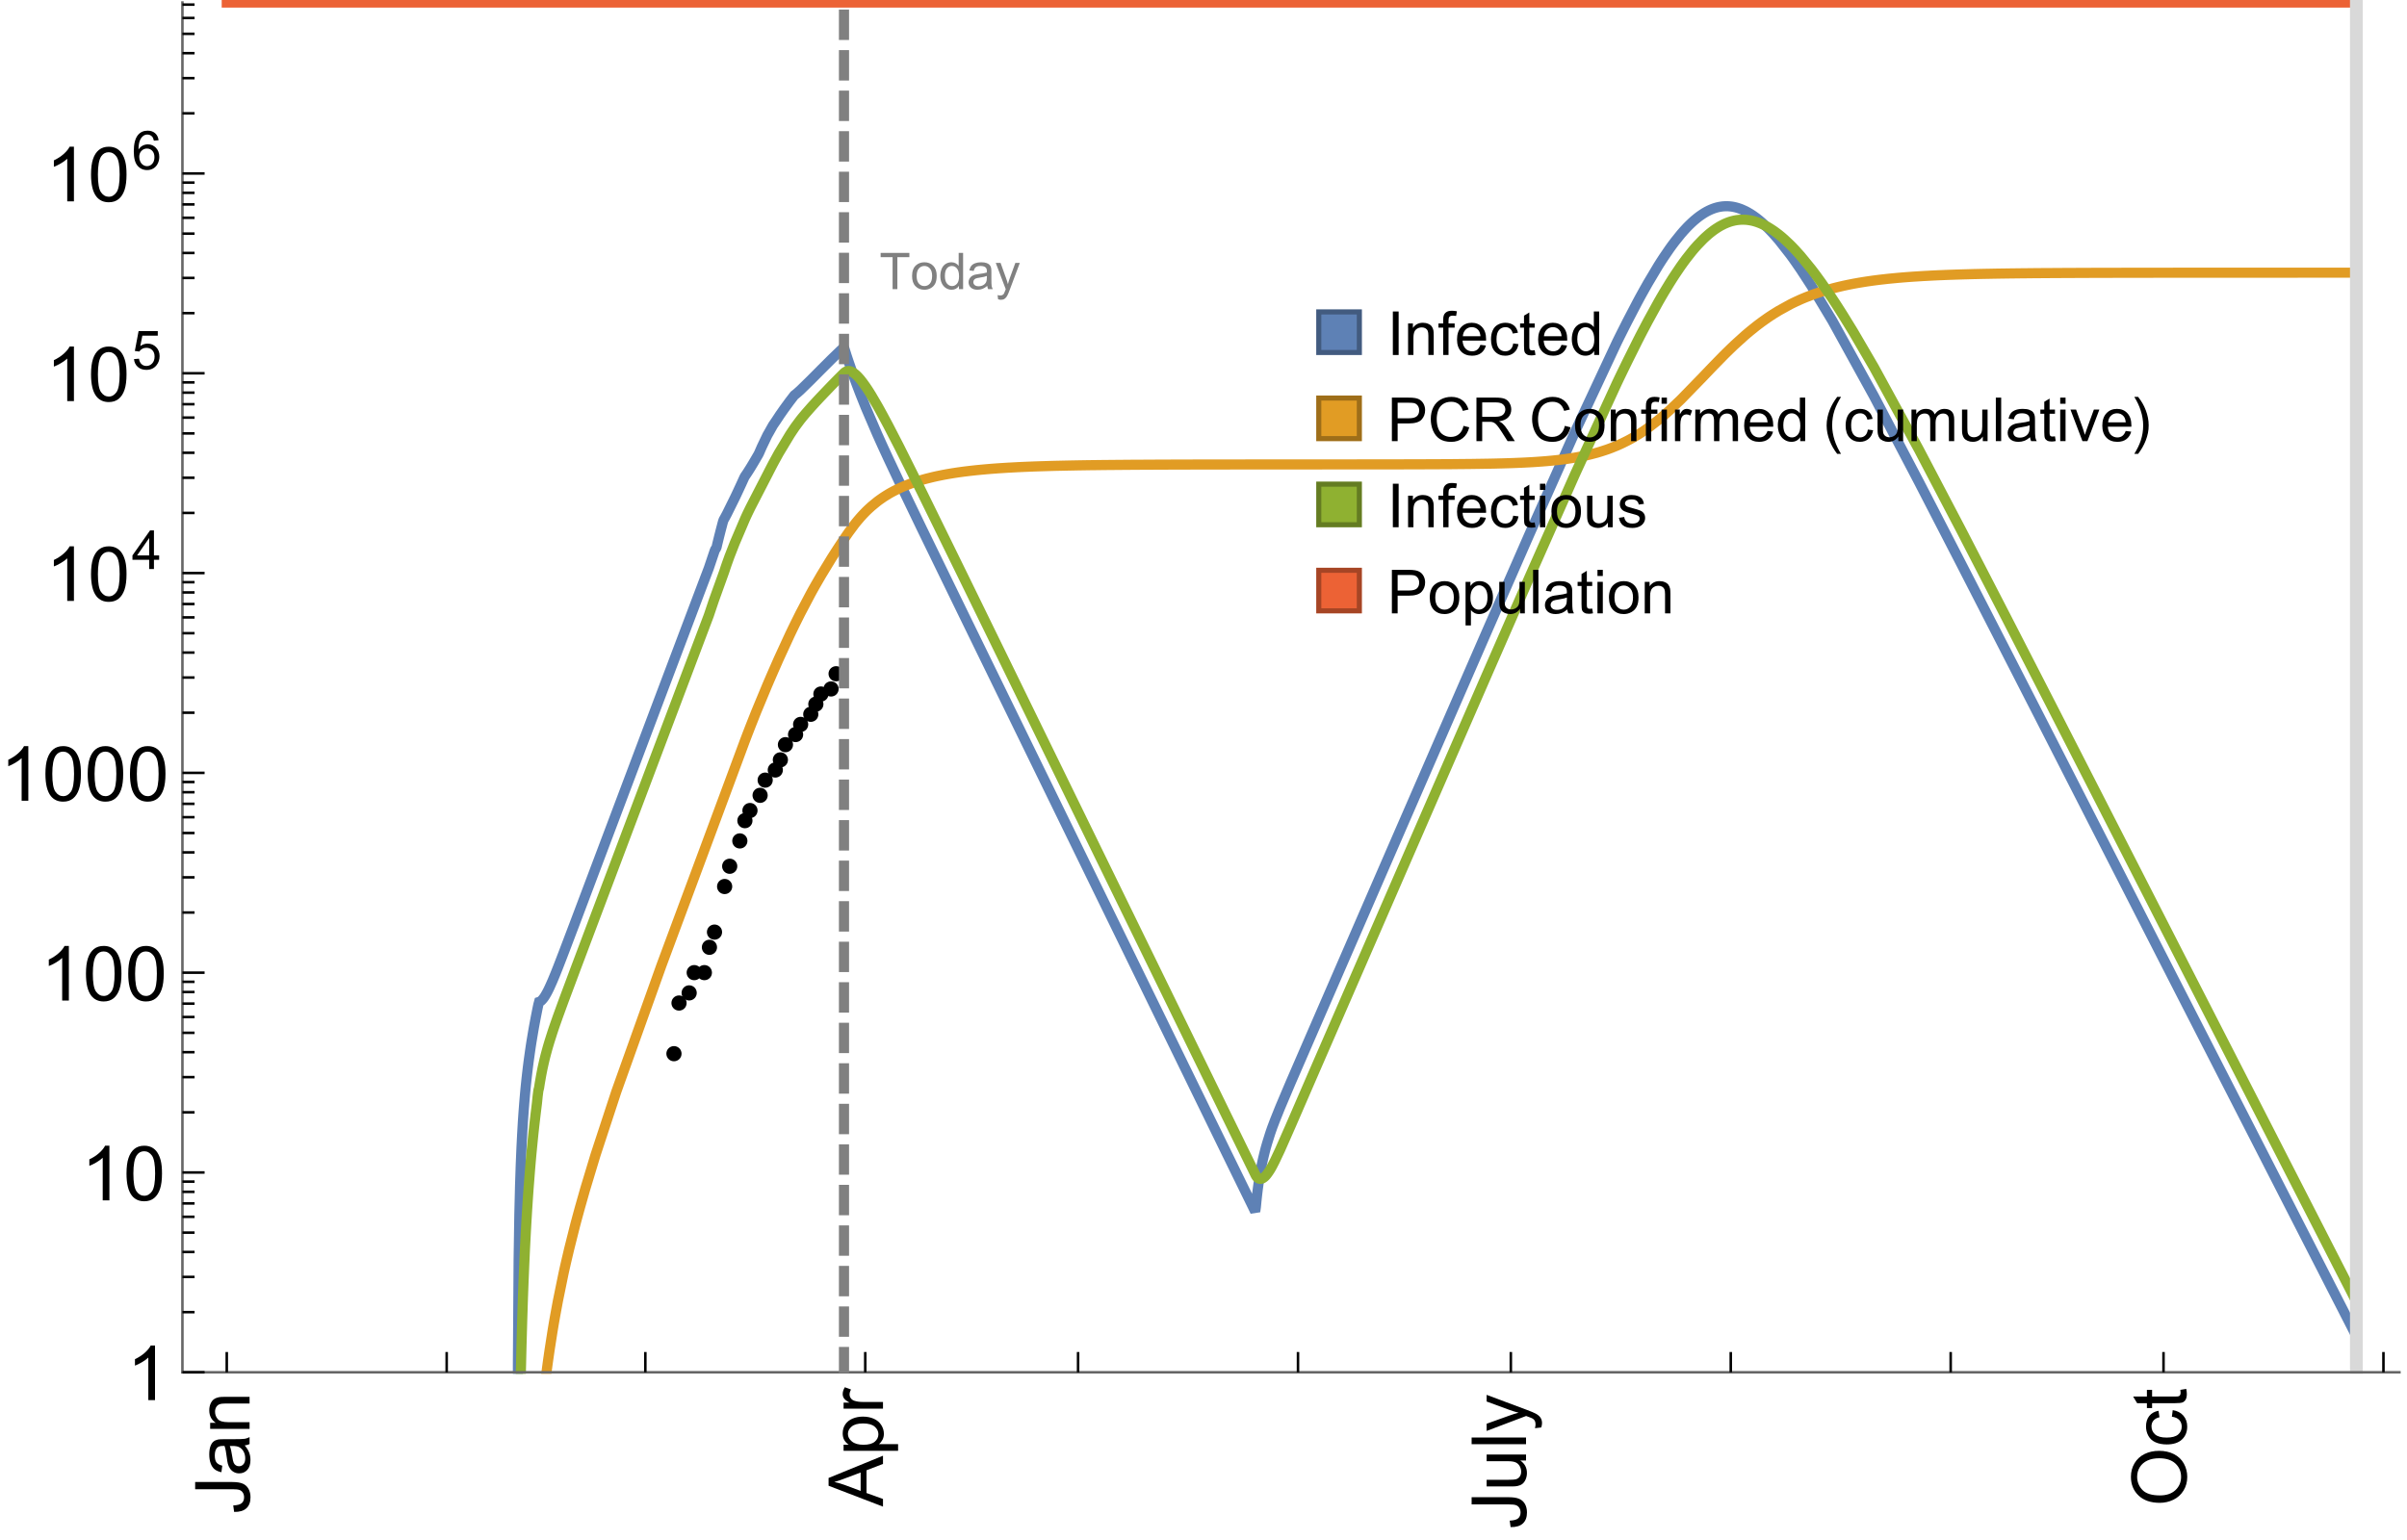 <?xml version="1.0" encoding="UTF-8"?>
<svg xmlns="http://www.w3.org/2000/svg" xmlns:xlink="http://www.w3.org/1999/xlink" width="475pt" height="304pt" viewBox="0 0 475 304" version="1.1">
<defs>
<g>
<symbol overflow="visible" id="glyph0-0">
<path style="stroke:none;" d=""/>
</symbol>
<symbol overflow="visible" id="glyph0-1">
<path style="stroke:none;" d="M 1.117 0 L 1.117 -8.59 L 2.258 -8.59 L 2.258 0 Z M 1.117 0 "/>
</symbol>
<symbol overflow="visible" id="glyph0-2">
<path style="stroke:none;" d="M 0.789 0 L 0.789 -6.223 L 1.742 -6.223 L 1.742 -5.336 C 2.199 -6.02 2.859 -6.363 3.719 -6.363 C 4.094 -6.363 4.441 -6.297 4.754 -6.16 C 5.07 -6.027 5.305 -5.852 5.461 -5.633 C 5.617 -5.414 5.727 -5.152 5.789 -4.852 C 5.828 -4.656 5.848 -4.312 5.848 -3.828 L 5.848 0 L 4.793 0 L 4.793 -3.785 C 4.793 -4.215 4.75 -4.535 4.672 -4.75 C 4.59 -4.961 4.441 -5.133 4.234 -5.258 C 4.023 -5.387 3.781 -5.449 3.5 -5.449 C 3.051 -5.449 2.66 -5.305 2.336 -5.023 C 2.008 -4.738 1.844 -4.195 1.844 -3.398 L 1.844 0 Z M 0.789 0 "/>
</symbol>
<symbol overflow="visible" id="glyph0-3">
<path style="stroke:none;" d="M 1.043 0 L 1.043 -5.402 L 0.109 -5.402 L 0.109 -6.223 L 1.043 -6.223 L 1.043 -6.883 C 1.043 -7.301 1.078 -7.613 1.156 -7.816 C 1.258 -8.09 1.434 -8.312 1.691 -8.48 C 1.945 -8.652 2.305 -8.734 2.766 -8.734 C 3.062 -8.734 3.391 -8.703 3.75 -8.633 L 3.594 -7.711 C 3.375 -7.75 3.164 -7.77 2.969 -7.77 C 2.648 -7.77 2.422 -7.703 2.289 -7.562 C 2.156 -7.426 2.094 -7.172 2.094 -6.797 L 2.094 -6.223 L 3.305 -6.223 L 3.305 -5.402 L 2.094 -5.402 L 2.094 0 Z M 1.043 0 "/>
</symbol>
<symbol overflow="visible" id="glyph0-4">
<path style="stroke:none;" d="M 5.051 -2.004 L 6.141 -1.867 C 5.969 -1.23 5.648 -0.738 5.188 -0.387 C 4.723 -0.035 4.125 0.141 3.406 0.141 C 2.496 0.141 1.773 -0.141 1.238 -0.699 C 0.707 -1.262 0.438 -2.047 0.438 -3.059 C 0.438 -4.105 0.711 -4.918 1.25 -5.496 C 1.789 -6.074 2.484 -6.363 3.344 -6.363 C 4.176 -6.363 4.859 -6.078 5.383 -5.516 C 5.91 -4.949 6.176 -4.148 6.176 -3.125 C 6.176 -3.062 6.172 -2.969 6.172 -2.844 L 1.531 -2.844 C 1.57 -2.16 1.762 -1.633 2.109 -1.273 C 2.457 -0.91 2.891 -0.727 3.41 -0.727 C 3.797 -0.727 4.125 -0.828 4.398 -1.031 C 4.672 -1.234 4.891 -1.559 5.051 -2.004 Z M 1.586 -3.711 L 5.062 -3.711 C 5.016 -4.234 4.883 -4.625 4.664 -4.887 C 4.328 -5.293 3.891 -5.496 3.359 -5.496 C 2.875 -5.496 2.465 -5.336 2.137 -5.008 C 1.805 -4.684 1.625 -4.25 1.586 -3.711 Z M 1.586 -3.711 "/>
</symbol>
<symbol overflow="visible" id="glyph0-5">
<path style="stroke:none;" d="M 4.852 -2.281 L 5.891 -2.145 C 5.777 -1.43 5.484 -0.871 5.02 -0.465 C 4.551 -0.062 3.977 0.141 3.297 0.141 C 2.445 0.141 1.762 -0.137 1.246 -0.695 C 0.727 -1.25 0.469 -2.047 0.469 -3.086 C 0.469 -3.758 0.578 -4.348 0.805 -4.852 C 1.027 -5.355 1.363 -5.734 1.82 -5.984 C 2.273 -6.238 2.77 -6.363 3.305 -6.363 C 3.98 -6.363 4.531 -6.191 4.961 -5.852 C 5.391 -5.508 5.668 -5.023 5.789 -4.395 L 4.766 -4.234 C 4.668 -4.652 4.492 -4.969 4.246 -5.18 C 3.996 -5.391 3.695 -5.496 3.344 -5.496 C 2.812 -5.496 2.383 -5.305 2.051 -4.926 C 1.719 -4.543 1.555 -3.941 1.555 -3.117 C 1.555 -2.281 1.711 -1.672 2.031 -1.297 C 2.352 -0.918 2.773 -0.727 3.289 -0.727 C 3.703 -0.727 4.047 -0.852 4.324 -1.109 C 4.602 -1.363 4.777 -1.75 4.852 -2.281 Z M 4.852 -2.281 "/>
</symbol>
<symbol overflow="visible" id="glyph0-6">
<path style="stroke:none;" d="M 3.094 -0.945 L 3.246 -0.012 C 2.949 0.051 2.684 0.082 2.449 0.082 C 2.066 0.082 1.77 0.023 1.559 -0.102 C 1.348 -0.223 1.199 -0.379 1.113 -0.578 C 1.027 -0.773 0.984 -1.188 0.984 -1.82 L 0.984 -5.402 L 0.211 -5.402 L 0.211 -6.223 L 0.984 -6.223 L 0.984 -7.766 L 2.031 -8.398 L 2.031 -6.223 L 3.094 -6.223 L 3.094 -5.402 L 2.031 -5.402 L 2.031 -1.766 C 2.031 -1.465 2.051 -1.27 2.09 -1.184 C 2.125 -1.098 2.188 -1.031 2.27 -0.977 C 2.355 -0.926 2.477 -0.902 2.633 -0.902 C 2.75 -0.902 2.902 -0.914 3.094 -0.945 Z M 3.094 -0.945 "/>
</symbol>
<symbol overflow="visible" id="glyph0-7">
<path style="stroke:none;" d="M 4.828 0 L 4.828 -0.785 C 4.434 -0.168 3.852 0.141 3.086 0.141 C 2.59 0.141 2.137 0.004 1.719 -0.27 C 1.305 -0.543 0.98 -0.926 0.754 -1.414 C 0.523 -1.906 0.41 -2.469 0.41 -3.105 C 0.41 -3.727 0.516 -4.289 0.719 -4.797 C 0.926 -5.301 1.238 -5.688 1.652 -5.961 C 2.066 -6.23 2.531 -6.363 3.039 -6.363 C 3.414 -6.363 3.75 -6.285 4.043 -6.125 C 4.336 -5.969 4.574 -5.762 4.758 -5.508 L 4.758 -8.59 L 5.805 -8.59 L 5.805 0 Z M 1.492 -3.105 C 1.492 -2.309 1.664 -1.711 2 -1.32 C 2.336 -0.926 2.73 -0.727 3.188 -0.727 C 3.648 -0.727 4.039 -0.914 4.363 -1.293 C 4.684 -1.668 4.844 -2.242 4.844 -3.016 C 4.844 -3.867 4.68 -4.492 4.352 -4.891 C 4.023 -5.289 3.621 -5.492 3.141 -5.492 C 2.672 -5.492 2.281 -5.297 1.965 -4.914 C 1.652 -4.531 1.492 -3.93 1.492 -3.105 Z M 1.492 -3.105 "/>
</symbol>
<symbol overflow="visible" id="glyph0-8">
<path style="stroke:none;" d="M 0.926 0 L 0.926 -8.59 L 4.164 -8.59 C 4.734 -8.59 5.172 -8.562 5.473 -8.508 C 5.895 -8.438 6.25 -8.305 6.531 -8.105 C 6.816 -7.91 7.047 -7.633 7.223 -7.277 C 7.395 -6.922 7.484 -6.531 7.484 -6.105 C 7.484 -5.375 7.25 -4.758 6.785 -4.25 C 6.32 -3.746 5.48 -3.492 4.266 -3.492 L 2.062 -3.492 L 2.062 0 Z M 2.062 -4.508 L 4.281 -4.508 C 5.016 -4.508 5.539 -4.641 5.848 -4.914 C 6.156 -5.188 6.312 -5.574 6.312 -6.07 C 6.312 -6.43 6.219 -6.738 6.039 -6.992 C 5.855 -7.25 5.617 -7.418 5.32 -7.5 C 5.129 -7.551 4.773 -7.578 4.258 -7.578 L 2.062 -7.578 Z M 2.062 -4.508 "/>
</symbol>
<symbol overflow="visible" id="glyph0-9">
<path style="stroke:none;" d="M 7.055 -3.012 L 8.191 -2.727 C 7.953 -1.793 7.523 -1.078 6.906 -0.59 C 6.285 -0.098 5.531 0.148 4.633 0.148 C 3.707 0.148 2.957 -0.043 2.375 -0.418 C 1.797 -0.797 1.355 -1.344 1.051 -2.055 C 0.75 -2.77 0.598 -3.539 0.598 -4.359 C 0.598 -5.254 0.77 -6.035 1.109 -6.699 C 1.453 -7.367 1.938 -7.871 2.57 -8.219 C 3.199 -8.562 3.895 -8.734 4.652 -8.734 C 5.512 -8.734 6.234 -8.516 6.82 -8.078 C 7.406 -7.641 7.812 -7.027 8.047 -6.234 L 6.926 -5.969 C 6.727 -6.594 6.438 -7.051 6.059 -7.336 C 5.68 -7.621 5.203 -7.766 4.629 -7.766 C 3.969 -7.766 3.418 -7.605 2.973 -7.289 C 2.531 -6.973 2.219 -6.547 2.039 -6.016 C 1.859 -5.48 1.77 -4.93 1.77 -4.367 C 1.77 -3.637 1.875 -2.996 2.09 -2.453 C 2.301 -1.906 2.633 -1.5 3.082 -1.23 C 3.531 -0.961 4.016 -0.828 4.539 -0.828 C 5.176 -0.828 5.719 -1.008 6.156 -1.375 C 6.598 -1.742 6.898 -2.289 7.055 -3.012 Z M 7.055 -3.012 "/>
</symbol>
<symbol overflow="visible" id="glyph0-10">
<path style="stroke:none;" d="M 0.945 0 L 0.945 -8.59 L 4.75 -8.59 C 5.516 -8.59 6.102 -8.512 6.5 -8.359 C 6.898 -8.203 7.215 -7.93 7.453 -7.539 C 7.691 -7.148 7.812 -6.719 7.812 -6.246 C 7.812 -5.637 7.613 -5.125 7.219 -4.703 C 6.824 -4.285 6.215 -4.023 5.391 -3.906 C 5.691 -3.762 5.922 -3.621 6.078 -3.48 C 6.41 -3.176 6.723 -2.797 7.02 -2.336 L 8.516 0 L 7.086 0 L 5.945 -1.789 C 5.613 -2.305 5.344 -2.695 5.125 -2.969 C 4.91 -3.242 4.719 -3.438 4.551 -3.547 C 4.379 -3.656 4.207 -3.73 4.031 -3.773 C 3.902 -3.801 3.691 -3.812 3.398 -3.812 L 2.078 -3.812 L 2.078 0 Z M 2.078 -4.797 L 4.523 -4.797 C 5.043 -4.797 5.449 -4.852 5.742 -4.961 C 6.035 -5.066 6.258 -5.238 6.41 -5.477 C 6.562 -5.711 6.641 -5.969 6.641 -6.246 C 6.641 -6.652 6.492 -6.984 6.195 -7.25 C 5.902 -7.512 5.438 -7.641 4.797 -7.641 L 2.078 -7.641 Z M 2.078 -4.797 "/>
</symbol>
<symbol overflow="visible" id="glyph0-11">
<path style="stroke:none;" d="M 0.398 -3.109 C 0.398 -4.262 0.719 -5.117 1.359 -5.672 C 1.895 -6.133 2.547 -6.363 3.316 -6.363 C 4.172 -6.363 4.871 -6.082 5.414 -5.523 C 5.957 -4.961 6.227 -4.188 6.227 -3.199 C 6.227 -2.398 6.109 -1.77 5.867 -1.309 C 5.629 -0.852 5.277 -0.492 4.82 -0.242 C 4.359 0.012 3.859 0.141 3.316 0.141 C 2.445 0.141 1.742 -0.141 1.203 -0.695 C 0.668 -1.254 0.398 -2.062 0.398 -3.109 Z M 1.484 -3.109 C 1.484 -2.312 1.656 -1.719 2.004 -1.32 C 2.352 -0.926 2.789 -0.727 3.316 -0.727 C 3.84 -0.727 4.273 -0.926 4.625 -1.324 C 4.973 -1.723 5.145 -2.328 5.145 -3.148 C 5.145 -3.918 4.969 -4.5 4.621 -4.895 C 4.27 -5.293 3.836 -5.492 3.316 -5.492 C 2.789 -5.492 2.352 -5.293 2.004 -4.898 C 1.656 -4.504 1.484 -3.906 1.484 -3.109 Z M 1.484 -3.109 "/>
</symbol>
<symbol overflow="visible" id="glyph0-12">
<path style="stroke:none;" d="M 0.797 -7.375 L 0.797 -8.59 L 1.852 -8.59 L 1.852 -7.375 Z M 0.797 0 L 0.797 -6.223 L 1.852 -6.223 L 1.852 0 Z M 0.797 0 "/>
</symbol>
<symbol overflow="visible" id="glyph0-13">
<path style="stroke:none;" d="M 0.781 0 L 0.781 -6.223 L 1.727 -6.223 L 1.727 -5.281 C 1.969 -5.723 2.195 -6.012 2.398 -6.152 C 2.605 -6.293 2.828 -6.363 3.078 -6.363 C 3.434 -6.363 3.793 -6.25 4.16 -6.023 L 3.797 -5.047 C 3.539 -5.199 3.281 -5.273 3.023 -5.273 C 2.793 -5.273 2.586 -5.203 2.402 -5.066 C 2.219 -4.926 2.086 -4.734 2.008 -4.488 C 1.891 -4.113 1.836 -3.703 1.836 -3.258 L 1.836 0 Z M 0.781 0 "/>
</symbol>
<symbol overflow="visible" id="glyph0-14">
<path style="stroke:none;" d="M 0.789 0 L 0.789 -6.223 L 1.734 -6.223 L 1.734 -5.352 C 1.93 -5.656 2.188 -5.898 2.516 -6.086 C 2.84 -6.27 3.207 -6.363 3.621 -6.363 C 4.082 -6.363 4.461 -6.266 4.754 -6.078 C 5.051 -5.887 5.258 -5.617 5.379 -5.273 C 5.871 -6 6.512 -6.363 7.301 -6.363 C 7.918 -6.363 8.391 -6.191 8.727 -5.852 C 9.059 -5.508 9.223 -4.984 9.223 -4.273 L 9.223 0 L 8.172 0 L 8.172 -3.922 C 8.172 -4.344 8.141 -4.645 8.07 -4.832 C 8.004 -5.016 7.879 -5.164 7.699 -5.281 C 7.52 -5.395 7.309 -5.449 7.066 -5.449 C 6.629 -5.449 6.266 -5.305 5.977 -5.012 C 5.688 -4.723 5.543 -4.258 5.543 -3.617 L 5.543 0 L 4.488 0 L 4.488 -4.043 C 4.488 -4.512 4.402 -4.863 4.23 -5.098 C 4.059 -5.332 3.777 -5.449 3.387 -5.449 C 3.09 -5.449 2.816 -5.371 2.562 -5.215 C 2.312 -5.059 2.129 -4.828 2.016 -4.531 C 1.902 -4.23 1.844 -3.797 1.844 -3.227 L 1.844 0 Z M 0.789 0 "/>
</symbol>
<symbol overflow="visible" id="glyph0-15">
<path style="stroke:none;" d="M 4.867 0 L 4.867 -0.914 C 4.383 -0.211 3.727 0.141 2.895 0.141 C 2.527 0.141 2.184 0.07 1.867 -0.07 C 1.547 -0.211 1.312 -0.387 1.156 -0.602 C 1.004 -0.812 0.895 -1.074 0.832 -1.383 C 0.789 -1.59 0.766 -1.918 0.766 -2.367 L 0.766 -6.223 L 1.82 -6.223 L 1.82 -2.773 C 1.82 -2.223 1.844 -1.852 1.887 -1.656 C 1.953 -1.379 2.094 -1.164 2.309 -1.004 C 2.523 -0.848 2.789 -0.766 3.105 -0.766 C 3.422 -0.766 3.719 -0.848 3.996 -1.012 C 4.273 -1.172 4.469 -1.395 4.586 -1.672 C 4.699 -1.953 4.758 -2.359 4.758 -2.891 L 4.758 -6.223 L 5.812 -6.223 L 5.812 0 Z M 4.867 0 "/>
</symbol>
<symbol overflow="visible" id="glyph0-16">
<path style="stroke:none;" d="M 0.766 0 L 0.766 -8.59 L 1.82 -8.59 L 1.82 0 Z M 0.766 0 "/>
</symbol>
<symbol overflow="visible" id="glyph0-17">
<path style="stroke:none;" d="M 4.852 -0.766 C 4.461 -0.434 4.086 -0.203 3.723 -0.062 C 3.363 0.074 2.977 0.141 2.562 0.141 C 1.879 0.141 1.352 -0.027 0.984 -0.359 C 0.617 -0.695 0.434 -1.121 0.434 -1.641 C 0.434 -1.945 0.504 -2.223 0.641 -2.477 C 0.781 -2.727 0.961 -2.93 1.188 -3.082 C 1.41 -3.234 1.664 -3.352 1.945 -3.43 C 2.152 -3.484 2.465 -3.535 2.883 -3.586 C 3.734 -3.688 4.359 -3.809 4.766 -3.949 C 4.77 -4.094 4.77 -4.188 4.77 -4.227 C 4.77 -4.656 4.672 -4.957 4.469 -5.133 C 4.199 -5.371 3.801 -5.492 3.27 -5.492 C 2.773 -5.492 2.406 -5.402 2.172 -5.23 C 1.934 -5.055 1.758 -4.75 1.648 -4.305 L 0.617 -4.445 C 0.711 -4.887 0.863 -5.246 1.078 -5.516 C 1.293 -5.789 1.602 -5.996 2.008 -6.145 C 2.414 -6.289 2.887 -6.363 3.422 -6.363 C 3.953 -6.363 4.383 -6.301 4.719 -6.176 C 5.051 -6.051 5.293 -5.895 5.449 -5.703 C 5.605 -5.516 5.715 -5.273 5.777 -4.984 C 5.812 -4.805 5.828 -4.484 5.828 -4.016 L 5.828 -2.609 C 5.828 -1.629 5.852 -1.008 5.898 -0.746 C 5.941 -0.488 6.031 -0.238 6.164 0 L 5.062 0 C 4.953 -0.219 4.883 -0.477 4.852 -0.766 Z M 4.766 -3.125 C 4.383 -2.969 3.805 -2.836 3.039 -2.727 C 2.605 -2.664 2.301 -2.594 2.121 -2.516 C 1.941 -2.438 1.805 -2.32 1.703 -2.172 C 1.605 -2.02 1.559 -1.852 1.559 -1.672 C 1.559 -1.391 1.664 -1.156 1.879 -0.969 C 2.09 -0.781 2.402 -0.688 2.812 -0.688 C 3.219 -0.688 3.578 -0.773 3.898 -0.953 C 4.215 -1.129 4.445 -1.375 4.594 -1.68 C 4.707 -1.918 4.766 -2.273 4.766 -2.734 Z M 4.766 -3.125 "/>
</symbol>
<symbol overflow="visible" id="glyph0-18">
<path style="stroke:none;" d="M 2.52 0 L 0.152 -6.223 L 1.266 -6.223 L 2.602 -2.496 C 2.746 -2.094 2.879 -1.676 3 -1.242 C 3.094 -1.57 3.227 -1.965 3.391 -2.426 L 4.773 -6.223 L 5.859 -6.223 L 3.504 0 Z M 2.52 0 "/>
</symbol>
<symbol overflow="visible" id="glyph0-19">
<path style="stroke:none;" d="M 0.367 -1.859 L 1.414 -2.023 C 1.473 -1.605 1.633 -1.281 1.902 -1.062 C 2.168 -0.84 2.543 -0.727 3.023 -0.727 C 3.508 -0.727 3.867 -0.824 4.102 -1.023 C 4.336 -1.219 4.453 -1.453 4.453 -1.719 C 4.453 -1.957 4.352 -2.141 4.141 -2.281 C 3.996 -2.375 3.641 -2.492 3.062 -2.637 C 2.289 -2.832 1.754 -3 1.457 -3.145 C 1.156 -3.285 0.93 -3.484 0.777 -3.734 C 0.621 -3.988 0.547 -4.266 0.547 -4.57 C 0.547 -4.848 0.609 -5.105 0.734 -5.34 C 0.863 -5.578 1.035 -5.773 1.254 -5.93 C 1.418 -6.051 1.641 -6.152 1.926 -6.238 C 2.207 -6.32 2.512 -6.363 2.836 -6.363 C 3.324 -6.363 3.754 -6.293 4.121 -6.152 C 4.492 -6.012 4.766 -5.82 4.938 -5.582 C 5.113 -5.34 5.234 -5.02 5.305 -4.617 L 4.273 -4.477 C 4.227 -4.797 4.09 -5.047 3.863 -5.227 C 3.641 -5.406 3.32 -5.496 2.914 -5.496 C 2.43 -5.496 2.082 -5.414 1.875 -5.258 C 1.668 -5.098 1.562 -4.906 1.562 -4.695 C 1.562 -4.559 1.609 -4.434 1.695 -4.324 C 1.781 -4.211 1.914 -4.117 2.098 -4.043 C 2.203 -4.004 2.516 -3.914 3.031 -3.773 C 3.777 -3.574 4.297 -3.41 4.59 -3.285 C 4.887 -3.156 5.117 -2.973 5.285 -2.73 C 5.453 -2.488 5.539 -2.188 5.539 -1.828 C 5.539 -1.477 5.434 -1.145 5.23 -0.836 C 5.023 -0.523 4.727 -0.285 4.344 -0.113 C 3.957 0.055 3.516 0.141 3.031 0.141 C 2.223 0.141 1.605 -0.027 1.18 -0.363 C 0.758 -0.699 0.484 -1.195 0.367 -1.859 Z M 0.367 -1.859 "/>
</symbol>
<symbol overflow="visible" id="glyph0-20">
<path style="stroke:none;" d="M 0.789 2.383 L 0.789 -6.223 L 1.75 -6.223 L 1.75 -5.414 C 1.977 -5.73 2.234 -5.969 2.52 -6.125 C 2.805 -6.285 3.148 -6.363 3.555 -6.363 C 4.086 -6.363 4.555 -6.227 4.961 -5.953 C 5.367 -5.68 5.676 -5.293 5.883 -4.797 C 6.09 -4.297 6.195 -3.75 6.195 -3.156 C 6.195 -2.52 6.078 -1.949 5.852 -1.438 C 5.621 -0.93 5.289 -0.539 4.855 -0.266 C 4.418 0.004 3.961 0.141 3.48 0.141 C 3.129 0.141 2.812 0.066 2.535 -0.082 C 2.254 -0.23 2.023 -0.418 1.844 -0.645 L 1.844 2.383 Z M 1.746 -3.078 C 1.746 -2.277 1.906 -1.684 2.234 -1.301 C 2.559 -0.918 2.949 -0.727 3.41 -0.727 C 3.879 -0.727 4.281 -0.926 4.613 -1.32 C 4.949 -1.719 5.117 -2.332 5.117 -3.164 C 5.117 -3.957 4.953 -4.551 4.625 -4.945 C 4.301 -5.34 3.91 -5.539 3.457 -5.539 C 3.008 -5.539 2.609 -5.328 2.266 -4.906 C 1.918 -4.488 1.746 -3.875 1.746 -3.078 Z M 1.746 -3.078 "/>
</symbol>
<symbol overflow="visible" id="glyph1-0">
<path style="stroke:none;" d=""/>
</symbol>
<symbol overflow="visible" id="glyph1-1">
<path style="stroke:none;" d="M 3.562 2.52 L 2.805 2.52 C 2.492 2.121 2.211 1.699 1.953 1.258 C 1.699 0.812 1.477 0.352 1.297 -0.125 C 1.113 -0.602 0.969 -1.086 0.871 -1.586 C 0.77 -2.086 0.719 -2.594 0.719 -3.105 C 0.719 -3.625 0.773 -4.133 0.875 -4.633 C 0.977 -5.129 1.117 -5.617 1.301 -6.086 C 1.484 -6.559 1.703 -7.02 1.961 -7.461 C 2.215 -7.906 2.5 -8.328 2.805 -8.734 L 3.562 -8.734 C 3.285 -8.281 3.039 -7.836 2.82 -7.398 C 2.602 -6.957 2.414 -6.512 2.266 -6.055 C 2.117 -5.602 2.008 -5.133 1.93 -4.648 C 1.852 -4.168 1.812 -3.656 1.812 -3.117 C 1.812 -2.617 1.852 -2.121 1.938 -1.629 C 2.02 -1.137 2.141 -0.652 2.289 -0.18 C 2.441 0.297 2.625 0.758 2.844 1.211 C 3.059 1.66 3.297 2.098 3.562 2.52 Z M 3.562 2.52 "/>
</symbol>
<symbol overflow="visible" id="glyph1-2">
<path style="stroke:none;" d="M 3.273 -3.105 C 3.273 -2.59 3.227 -2.082 3.125 -1.586 C 3.023 -1.086 2.879 -0.602 2.695 -0.129 C 2.512 0.344 2.293 0.801 2.035 1.246 C 1.781 1.688 1.5 2.113 1.188 2.52 L 0.434 2.52 C 0.707 2.074 0.953 1.633 1.172 1.188 C 1.391 0.746 1.574 0.297 1.723 -0.156 C 1.871 -0.613 1.984 -1.086 2.066 -1.57 C 2.145 -2.055 2.188 -2.562 2.188 -3.094 C 2.188 -3.594 2.145 -4.09 2.059 -4.582 C 1.977 -5.074 1.859 -5.559 1.703 -6.031 C 1.551 -6.508 1.367 -6.969 1.152 -7.422 C 0.934 -7.875 0.695 -8.312 0.434 -8.734 L 1.188 -8.734 C 1.5 -8.336 1.789 -7.918 2.047 -7.473 C 2.305 -7.031 2.523 -6.57 2.703 -6.09 C 2.887 -5.613 3.027 -5.121 3.125 -4.621 C 3.227 -4.117 3.273 -3.613 3.273 -3.105 Z M 3.273 -3.105 "/>
</symbol>
<symbol overflow="visible" id="glyph2-0">
<path style="stroke:none;" d=""/>
</symbol>
<symbol overflow="visible" id="glyph2-1">
<path style="stroke:none;" d="M -3.047 -0.434 L -3.223 -1.715 C -2.402 -1.75 -1.84 -1.902 -1.539 -2.176 C -1.234 -2.449 -1.082 -2.828 -1.082 -3.312 C -1.082 -3.668 -1.164 -3.977 -1.328 -4.234 C -1.492 -4.492 -1.715 -4.672 -1.996 -4.77 C -2.277 -4.867 -2.723 -4.914 -3.34 -4.914 L -10.738 -4.914 L -10.738 -6.336 L -3.422 -6.336 C -2.523 -6.336 -1.824 -6.227 -1.332 -6.008 C -0.84 -5.793 -0.465 -5.449 -0.203 -4.977 C 0.055 -4.504 0.184 -3.953 0.184 -3.316 C 0.184 -2.375 -0.086 -1.652 -0.629 -1.152 C -1.172 -0.652 -1.977 -0.414 -3.047 -0.434 Z M -3.047 -0.434 "/>
</symbol>
<symbol overflow="visible" id="glyph2-2">
<path style="stroke:none;" d="M -0.961 -6.062 C -0.543 -5.574 -0.25 -5.105 -0.082 -4.656 C 0.09 -4.203 0.176 -3.719 0.176 -3.199 C 0.176 -2.344 -0.031 -1.688 -0.449 -1.23 C -0.867 -0.773 -1.402 -0.543 -2.051 -0.543 C -2.43 -0.543 -2.781 -0.629 -3.094 -0.801 C -3.41 -0.977 -3.664 -1.203 -3.852 -1.484 C -4.043 -1.766 -4.188 -2.082 -4.285 -2.434 C -4.352 -2.691 -4.418 -3.082 -4.484 -3.605 C -4.609 -4.668 -4.762 -5.453 -4.938 -5.953 C -5.117 -5.961 -5.23 -5.961 -5.281 -5.961 C -5.816 -5.961 -6.195 -5.836 -6.414 -5.59 C -6.715 -5.25 -6.863 -4.75 -6.863 -4.086 C -6.863 -3.465 -6.754 -3.008 -6.535 -2.715 C -6.32 -2.418 -5.934 -2.199 -5.383 -2.059 L -5.559 -0.77 C -6.109 -0.887 -6.555 -1.078 -6.895 -1.348 C -7.234 -1.617 -7.496 -2.004 -7.68 -2.512 C -7.863 -3.02 -7.953 -3.609 -7.953 -4.277 C -7.953 -4.941 -7.875 -5.48 -7.719 -5.895 C -7.562 -6.312 -7.367 -6.617 -7.129 -6.812 C -6.895 -7.008 -6.594 -7.145 -6.234 -7.223 C -6.008 -7.266 -5.602 -7.289 -5.016 -7.289 L -3.258 -7.289 C -2.031 -7.289 -1.258 -7.316 -0.934 -7.371 C -0.609 -7.43 -0.297 -7.539 0 -7.703 L 0 -6.328 C -0.273 -6.191 -0.594 -6.102 -0.961 -6.062 Z M -3.902 -5.953 C -3.707 -5.477 -3.543 -4.758 -3.406 -3.801 C -3.328 -3.258 -3.238 -2.875 -3.141 -2.652 C -3.043 -2.426 -2.902 -2.254 -2.715 -2.133 C -2.527 -2.008 -2.316 -1.949 -2.086 -1.949 C -1.734 -1.949 -1.441 -2.082 -1.207 -2.348 C -0.973 -2.613 -0.855 -3.004 -0.855 -3.516 C -0.855 -4.023 -0.969 -4.477 -1.191 -4.871 C -1.414 -5.266 -1.715 -5.555 -2.102 -5.742 C -2.398 -5.883 -2.84 -5.953 -3.422 -5.953 Z M -3.902 -5.953 "/>
</symbol>
<symbol overflow="visible" id="glyph2-3">
<path style="stroke:none;" d="M 0 -0.988 L -7.777 -0.988 L -7.777 -2.176 L -6.672 -2.176 C -7.527 -2.746 -7.953 -3.57 -7.953 -4.652 C -7.953 -5.121 -7.871 -5.551 -7.703 -5.945 C -7.535 -6.336 -7.312 -6.633 -7.039 -6.828 C -6.766 -7.023 -6.441 -7.156 -6.062 -7.234 C -5.82 -7.285 -5.395 -7.309 -4.781 -7.309 L 0 -7.309 L 0 -5.992 L -4.73 -5.992 C -5.27 -5.992 -5.672 -5.941 -5.938 -5.836 C -6.203 -5.734 -6.414 -5.555 -6.574 -5.293 C -6.734 -5.031 -6.812 -4.723 -6.812 -4.371 C -6.812 -3.812 -6.633 -3.328 -6.277 -2.918 C -5.922 -2.512 -5.242 -2.309 -4.25 -2.309 L 0 -2.309 Z M 0 -0.988 "/>
</symbol>
<symbol overflow="visible" id="glyph2-4">
<path style="stroke:none;" d="M 0 0.023 L -10.738 -4.102 L -10.738 -5.633 L 0 -10.027 L 0 -8.406 L -3.25 -7.156 L -3.25 -2.664 L 0 -1.488 Z M -4.41 -3.078 L -4.41 -6.715 L -7.383 -5.598 C -8.285 -5.254 -9.027 -5 -9.609 -4.836 C -8.922 -4.699 -8.238 -4.504 -7.559 -4.254 Z M -4.41 -3.078 "/>
</symbol>
<symbol overflow="visible" id="glyph2-5">
<path style="stroke:none;" d="M 2.98 -0.988 L -7.777 -0.988 L -7.777 -2.191 L -6.766 -2.191 C -7.164 -2.473 -7.461 -2.793 -7.656 -3.148 C -7.855 -3.504 -7.953 -3.938 -7.953 -4.445 C -7.953 -5.109 -7.781 -5.695 -7.441 -6.203 C -7.102 -6.711 -6.617 -7.094 -5.996 -7.352 C -5.371 -7.613 -4.691 -7.742 -3.949 -7.742 C -3.152 -7.742 -2.434 -7.598 -1.797 -7.312 C -1.16 -7.027 -0.672 -6.613 -0.332 -6.066 C 0.008 -5.523 0.176 -4.953 0.176 -4.352 C 0.176 -3.91 0.082 -3.516 -0.102 -3.168 C -0.289 -2.82 -0.523 -2.531 -0.805 -2.309 L 2.98 -2.309 Z M -3.844 -2.184 C -2.844 -2.184 -2.105 -2.387 -1.625 -2.789 C -1.148 -3.195 -0.906 -3.688 -0.906 -4.262 C -0.906 -4.848 -1.156 -5.352 -1.652 -5.77 C -2.148 -6.188 -2.914 -6.395 -3.953 -6.395 C -4.945 -6.395 -5.688 -6.191 -6.18 -5.781 C -6.676 -5.375 -6.922 -4.887 -6.922 -4.32 C -6.922 -3.758 -6.66 -3.262 -6.133 -2.832 C -5.609 -2.398 -4.848 -2.184 -3.844 -2.184 Z M -3.844 -2.184 "/>
</symbol>
<symbol overflow="visible" id="glyph2-6">
<path style="stroke:none;" d="M 0 -0.973 L -7.777 -0.973 L -7.777 -2.16 L -6.598 -2.16 C -7.148 -2.465 -7.516 -2.742 -7.691 -3 C -7.867 -3.258 -7.953 -3.539 -7.953 -3.844 C -7.953 -4.289 -7.812 -4.742 -7.531 -5.199 L -6.305 -4.746 C -6.496 -4.422 -6.594 -4.102 -6.594 -3.781 C -6.594 -3.492 -6.504 -3.234 -6.332 -3.004 C -6.16 -2.773 -5.918 -2.609 -5.609 -2.512 C -5.141 -2.367 -4.629 -2.293 -4.07 -2.293 L 0 -2.293 Z M 0 -0.973 "/>
</symbol>
<symbol overflow="visible" id="glyph2-7">
<path style="stroke:none;" d="M 0 -6.086 L -1.141 -6.086 C -0.262 -5.48 0.176 -4.656 0.176 -3.617 C 0.176 -3.16 0.09 -2.73 -0.086 -2.332 C -0.262 -1.934 -0.484 -1.641 -0.75 -1.445 C -1.016 -1.254 -1.344 -1.117 -1.727 -1.039 C -1.988 -0.984 -2.398 -0.961 -2.961 -0.961 L -7.777 -0.961 L -7.777 -2.277 L -3.465 -2.277 C -2.777 -2.277 -2.312 -2.305 -2.074 -2.359 C -1.727 -2.441 -1.453 -2.617 -1.258 -2.887 C -1.059 -3.156 -0.961 -3.484 -0.961 -3.883 C -0.961 -4.277 -1.062 -4.648 -1.262 -4.996 C -1.465 -5.344 -1.742 -5.586 -2.09 -5.73 C -2.441 -5.875 -2.945 -5.945 -3.609 -5.945 L -7.777 -5.949 L -7.777 -7.266 L 0 -7.266 Z M 0 -6.086 "/>
</symbol>
<symbol overflow="visible" id="glyph2-8">
<path style="stroke:none;" d="M 0 -0.961 L -10.738 -0.961 L -10.738 -2.277 L 0 -2.277 Z M 0 -0.961 "/>
</symbol>
<symbol overflow="visible" id="glyph2-9">
<path style="stroke:none;" d="M 2.996 -0.93 L 1.758 -0.785 C 1.836 -1.07 1.875 -1.324 1.875 -1.539 C 1.875 -1.832 1.828 -2.066 1.73 -2.242 C 1.633 -2.418 1.496 -2.562 1.32 -2.672 C 1.188 -2.758 0.859 -2.891 0.336 -3.078 C 0.262 -3.102 0.156 -3.141 0.016 -3.195 L -7.777 -0.242 L -7.777 -1.664 L -3.273 -3.281 C -2.703 -3.492 -2.102 -3.68 -1.473 -3.844 C -2.078 -3.996 -2.668 -4.176 -3.246 -4.387 L -7.777 -6.051 L -7.777 -7.367 L 0.133 -4.41 C 0.988 -4.094 1.574 -3.844 1.898 -3.668 C 2.332 -3.434 2.648 -3.168 2.852 -2.863 C 3.055 -2.562 3.156 -2.199 3.156 -1.781 C 3.156 -1.527 3.102 -1.242 2.996 -0.93 Z M 2.996 -0.93 "/>
</symbol>
<symbol overflow="visible" id="glyph2-10">
<path style="stroke:none;" d="M -5.23 -0.727 C -7.012 -0.727 -8.406 -1.203 -9.414 -2.16 C -10.422 -3.117 -10.93 -4.352 -10.93 -5.867 C -10.93 -6.859 -10.691 -7.75 -10.219 -8.547 C -9.742 -9.344 -9.082 -9.949 -8.234 -10.367 C -7.387 -10.785 -6.43 -10.992 -5.355 -10.992 C -4.266 -10.992 -3.289 -10.773 -2.43 -10.336 C -1.57 -9.895 -0.922 -9.273 -0.48 -8.469 C -0.039 -7.66 0.184 -6.793 0.184 -5.859 C 0.184 -4.848 -0.062 -3.945 -0.551 -3.148 C -1.039 -2.352 -1.703 -1.75 -2.547 -1.34 C -3.395 -0.93 -4.289 -0.727 -5.23 -0.727 Z M -5.207 -2.191 C -3.914 -2.191 -2.895 -2.539 -2.148 -3.234 C -1.406 -3.93 -1.031 -4.801 -1.031 -5.852 C -1.031 -6.922 -1.41 -7.801 -2.16 -8.492 C -2.914 -9.184 -3.98 -9.527 -5.359 -9.527 C -6.234 -9.527 -7 -9.383 -7.648 -9.086 C -8.301 -8.789 -8.809 -8.359 -9.168 -7.789 C -9.527 -7.219 -9.703 -6.582 -9.703 -5.875 C -9.703 -4.867 -9.359 -4.004 -8.668 -3.277 C -7.977 -2.551 -6.824 -2.191 -5.207 -2.191 Z M -5.207 -2.191 "/>
</symbol>
<symbol overflow="visible" id="glyph2-11">
<path style="stroke:none;" d="M -2.848 -6.062 L -2.68 -7.359 C -1.785 -7.219 -1.086 -6.855 -0.582 -6.273 C -0.078 -5.691 0.176 -4.973 0.176 -4.125 C 0.176 -3.059 -0.172 -2.203 -0.867 -1.555 C -1.562 -0.91 -2.562 -0.586 -3.859 -0.586 C -4.699 -0.586 -5.434 -0.727 -6.062 -1.004 C -6.695 -1.281 -7.168 -1.707 -7.48 -2.273 C -7.797 -2.844 -7.953 -3.461 -7.953 -4.133 C -7.953 -4.977 -7.742 -5.668 -7.312 -6.203 C -6.887 -6.742 -6.281 -7.086 -5.492 -7.234 L -5.297 -5.953 C -5.82 -5.832 -6.211 -5.617 -6.477 -5.305 C -6.738 -4.996 -6.871 -4.621 -6.871 -4.184 C -6.871 -3.52 -6.633 -2.98 -6.156 -2.562 C -5.68 -2.148 -4.926 -1.941 -3.898 -1.941 C -2.852 -1.941 -2.094 -2.141 -1.617 -2.543 C -1.145 -2.941 -0.906 -3.465 -0.906 -4.109 C -0.906 -4.625 -1.066 -5.059 -1.383 -5.406 C -1.699 -5.754 -2.191 -5.973 -2.848 -6.062 Z M -2.848 -6.062 "/>
</symbol>
<symbol overflow="visible" id="glyph2-12">
<path style="stroke:none;" d="M -1.18 -3.867 L -0.016 -4.059 C 0.062 -3.688 0.102 -3.355 0.102 -3.062 C 0.102 -2.582 0.027 -2.211 -0.125 -1.949 C -0.277 -1.684 -0.477 -1.5 -0.723 -1.391 C -0.969 -1.285 -1.488 -1.23 -2.277 -1.23 L -6.754 -1.23 L -6.754 -0.266 L -7.777 -0.266 L -7.777 -1.23 L -9.703 -1.23 L -10.496 -2.543 L -7.777 -2.543 L -7.777 -3.867 L -6.754 -3.867 L -6.754 -2.543 L -2.203 -2.543 C -1.828 -2.543 -1.586 -2.566 -1.48 -2.609 C -1.371 -2.656 -1.285 -2.734 -1.223 -2.84 C -1.16 -2.945 -1.129 -3.094 -1.129 -3.289 C -1.129 -3.434 -1.145 -3.629 -1.18 -3.867 Z M -1.18 -3.867 "/>
</symbol>
<symbol overflow="visible" id="glyph3-0">
<path style="stroke:none;" d=""/>
</symbol>
<symbol overflow="visible" id="glyph3-1">
<path style="stroke:none;" d="M 5.59 0 L 4.27 0 L 4.27 -8.402 C 3.953 -8.098 3.535 -7.797 3.02 -7.492 C 2.504 -7.191 2.043 -6.961 1.633 -6.812 L 1.633 -8.086 C 2.371 -8.434 3.016 -8.852 3.566 -9.344 C 4.117 -9.84 4.508 -10.316 4.738 -10.781 L 5.59 -10.781 Z M 5.59 0 "/>
</symbol>
<symbol overflow="visible" id="glyph3-2">
<path style="stroke:none;" d="M 0.621 -5.297 C 0.621 -6.566 0.754 -7.586 1.016 -8.359 C 1.277 -9.133 1.664 -9.73 2.18 -10.152 C 2.695 -10.57 3.344 -10.781 4.125 -10.781 C 4.699 -10.781 5.203 -10.664 5.641 -10.434 C 6.074 -10.203 6.434 -9.867 6.715 -9.43 C 7 -8.992 7.223 -8.461 7.383 -7.832 C 7.543 -7.207 7.625 -6.359 7.625 -5.297 C 7.625 -4.035 7.496 -3.02 7.234 -2.246 C 6.977 -1.473 6.59 -0.871 6.074 -0.449 C 5.559 -0.027 4.91 0.184 4.125 0.184 C 3.09 0.184 2.273 -0.188 1.684 -0.93 C 0.977 -1.824 0.621 -3.277 0.621 -5.297 Z M 1.977 -5.297 C 1.977 -3.531 2.184 -2.359 2.598 -1.777 C 3.008 -1.191 3.52 -0.902 4.125 -0.902 C 4.73 -0.902 5.238 -1.195 5.652 -1.781 C 6.062 -2.367 6.27 -3.539 6.27 -5.297 C 6.27 -7.062 6.062 -8.238 5.652 -8.82 C 5.238 -9.398 4.723 -9.691 4.109 -9.691 C 3.504 -9.691 3.02 -9.434 2.66 -8.922 C 2.203 -8.266 1.977 -7.059 1.977 -5.297 Z M 1.977 -5.297 "/>
</symbol>
<symbol overflow="visible" id="glyph4-0">
<path style="stroke:none;" d=""/>
</symbol>
<symbol overflow="visible" id="glyph4-1">
<path style="stroke:none;" d="M 3.441 0 L 3.441 -1.824 L 0.137 -1.824 L 0.137 -2.684 L 3.613 -7.625 L 4.379 -7.625 L 4.379 -2.684 L 5.406 -2.684 L 5.406 -1.824 L 4.379 -1.824 L 4.379 0 Z M 3.441 -2.684 L 3.441 -6.121 L 1.055 -2.684 Z M 3.441 -2.684 "/>
</symbol>
<symbol overflow="visible" id="glyph4-2">
<path style="stroke:none;" d="M 0.441 -1.996 L 1.426 -2.078 C 1.496 -1.602 1.668 -1.242 1.934 -1 C 2.199 -0.758 2.516 -0.641 2.891 -0.641 C 3.34 -0.641 3.723 -0.809 4.035 -1.148 C 4.348 -1.488 4.504 -1.941 4.504 -2.5 C 4.504 -3.035 4.352 -3.457 4.055 -3.766 C 3.754 -4.074 3.359 -4.227 2.875 -4.227 C 2.574 -4.227 2.301 -4.16 2.059 -4.023 C 1.816 -3.887 1.625 -3.707 1.488 -3.488 L 0.609 -3.605 L 1.348 -7.52 L 5.137 -7.52 L 5.137 -6.625 L 2.094 -6.625 L 1.684 -4.574 C 2.141 -4.895 2.621 -5.055 3.125 -5.055 C 3.789 -5.055 4.352 -4.824 4.809 -4.363 C 5.266 -3.902 5.496 -3.309 5.496 -2.586 C 5.496 -1.895 5.297 -1.297 4.895 -0.797 C 4.406 -0.18 3.738 0.129 2.891 0.129 C 2.199 0.129 1.633 -0.062 1.195 -0.453 C 0.754 -0.84 0.504 -1.355 0.441 -1.996 Z M 0.441 -1.996 "/>
</symbol>
<symbol overflow="visible" id="glyph4-3">
<path style="stroke:none;" d="M 5.297 -5.758 L 4.367 -5.684 C 4.285 -6.051 4.168 -6.316 4.016 -6.484 C 3.762 -6.75 3.449 -6.883 3.078 -6.883 C 2.781 -6.883 2.52 -6.801 2.293 -6.637 C 2 -6.422 1.766 -6.105 1.598 -5.695 C 1.426 -5.281 1.34 -4.695 1.332 -3.93 C 1.559 -4.273 1.832 -4.527 2.156 -4.695 C 2.484 -4.863 2.824 -4.945 3.184 -4.945 C 3.809 -4.945 4.336 -4.715 4.777 -4.258 C 5.215 -3.797 5.434 -3.203 5.434 -2.477 C 5.434 -1.996 5.332 -1.551 5.125 -1.141 C 4.918 -0.73 4.637 -0.414 4.273 -0.199 C 3.914 0.02 3.504 0.129 3.047 0.129 C 2.266 0.129 1.633 -0.156 1.141 -0.73 C 0.648 -1.305 0.402 -2.25 0.402 -3.566 C 0.402 -5.039 0.672 -6.113 1.215 -6.781 C 1.691 -7.363 2.332 -7.652 3.137 -7.652 C 3.734 -7.652 4.227 -7.484 4.609 -7.148 C 4.992 -6.812 5.223 -6.348 5.297 -5.758 Z M 1.477 -2.469 C 1.477 -2.148 1.547 -1.84 1.684 -1.543 C 1.82 -1.25 2.012 -1.023 2.258 -0.871 C 2.504 -0.715 2.762 -0.641 3.031 -0.641 C 3.426 -0.641 3.766 -0.801 4.051 -1.117 C 4.336 -1.438 4.477 -1.871 4.477 -2.418 C 4.477 -2.945 4.336 -3.359 4.055 -3.664 C 3.773 -3.969 3.422 -4.117 2.996 -4.117 C 2.574 -4.117 2.215 -3.965 1.918 -3.664 C 1.625 -3.359 1.477 -2.961 1.477 -2.469 Z M 1.477 -2.469 "/>
</symbol>
<symbol overflow="visible" id="glyph5-0">
<path style="stroke:none;" d=""/>
</symbol>
<symbol overflow="visible" id="glyph5-1">
<path style="stroke:none;" d="M 2.594 0 L 2.594 -6.312 L 0.234 -6.312 L 0.234 -7.156 L 5.906 -7.156 L 5.906 -6.312 L 3.539 -6.312 L 3.539 0 Z M 2.594 0 "/>
</symbol>
<symbol overflow="visible" id="glyph5-2">
<path style="stroke:none;" d="M 0.332 -2.594 C 0.332 -3.555 0.598 -4.266 1.133 -4.727 C 1.578 -5.109 2.121 -5.305 2.766 -5.305 C 3.477 -5.305 4.059 -5.07 4.512 -4.602 C 4.965 -4.133 5.191 -3.488 5.191 -2.664 C 5.191 -2 5.09 -1.473 4.891 -1.09 C 4.691 -0.707 4.398 -0.41 4.016 -0.199 C 3.633 0.012 3.215 0.117 2.766 0.117 C 2.039 0.117 1.449 -0.117 1.004 -0.582 C 0.555 -1.047 0.332 -1.719 0.332 -2.594 Z M 1.234 -2.594 C 1.234 -1.93 1.379 -1.43 1.672 -1.102 C 1.961 -0.77 2.324 -0.605 2.766 -0.605 C 3.199 -0.605 3.562 -0.773 3.852 -1.102 C 4.141 -1.434 4.289 -1.941 4.289 -2.621 C 4.289 -3.262 4.141 -3.75 3.852 -4.078 C 3.559 -4.41 3.195 -4.574 2.766 -4.574 C 2.324 -4.574 1.961 -4.41 1.672 -4.082 C 1.383 -3.754 1.234 -3.258 1.234 -2.594 Z M 1.234 -2.594 "/>
</symbol>
<symbol overflow="visible" id="glyph5-3">
<path style="stroke:none;" d="M 4.023 0 L 4.023 -0.656 C 3.695 -0.141 3.211 0.117 2.574 0.117 C 2.16 0.117 1.781 0.004 1.434 -0.227 C 1.086 -0.453 0.816 -0.77 0.629 -1.18 C 0.438 -1.586 0.344 -2.059 0.344 -2.586 C 0.344 -3.105 0.43 -3.574 0.602 -3.996 C 0.773 -4.418 1.031 -4.742 1.375 -4.965 C 1.723 -5.191 2.109 -5.305 2.535 -5.305 C 2.848 -5.305 3.125 -5.238 3.367 -5.105 C 3.613 -4.973 3.812 -4.801 3.965 -4.59 L 3.965 -7.156 L 4.84 -7.156 L 4.84 0 Z M 1.246 -2.586 C 1.246 -1.922 1.387 -1.426 1.664 -1.098 C 1.945 -0.77 2.273 -0.605 2.656 -0.605 C 3.039 -0.605 3.367 -0.762 3.637 -1.078 C 3.906 -1.391 4.039 -1.871 4.039 -2.516 C 4.039 -3.227 3.902 -3.746 3.629 -4.078 C 3.355 -4.41 3.016 -4.574 2.617 -4.574 C 2.227 -4.574 1.898 -4.414 1.637 -4.098 C 1.375 -3.777 1.246 -3.273 1.246 -2.586 Z M 1.246 -2.586 "/>
</symbol>
<symbol overflow="visible" id="glyph5-4">
<path style="stroke:none;" d="M 4.043 -0.641 C 3.719 -0.363 3.402 -0.168 3.102 -0.055 C 2.801 0.059 2.48 0.117 2.133 0.117 C 1.562 0.117 1.125 -0.023 0.82 -0.301 C 0.516 -0.578 0.359 -0.934 0.359 -1.367 C 0.359 -1.621 0.418 -1.852 0.535 -2.062 C 0.648 -2.273 0.801 -2.441 0.988 -2.57 C 1.176 -2.695 1.387 -2.793 1.621 -2.855 C 1.793 -2.902 2.055 -2.945 2.402 -2.988 C 3.113 -3.074 3.633 -3.172 3.969 -3.289 C 3.973 -3.41 3.977 -3.488 3.977 -3.52 C 3.977 -3.879 3.891 -4.133 3.727 -4.277 C 3.5 -4.477 3.168 -4.574 2.727 -4.574 C 2.312 -4.574 2.008 -4.504 1.809 -4.359 C 1.613 -4.215 1.465 -3.957 1.371 -3.59 L 0.512 -3.707 C 0.59 -4.074 0.719 -4.371 0.898 -4.598 C 1.078 -4.824 1.336 -4.996 1.676 -5.121 C 2.016 -5.242 2.406 -5.305 2.852 -5.305 C 3.293 -5.305 3.652 -5.25 3.93 -5.148 C 4.207 -5.043 4.41 -4.91 4.539 -4.754 C 4.672 -4.594 4.762 -4.395 4.812 -4.156 C 4.844 -4.008 4.859 -3.734 4.859 -3.344 L 4.859 -2.172 C 4.859 -1.355 4.879 -0.84 4.914 -0.621 C 4.953 -0.406 5.027 -0.199 5.137 0 L 4.219 0 C 4.129 -0.184 4.07 -0.395 4.043 -0.641 Z M 3.969 -2.602 C 3.648 -2.473 3.172 -2.363 2.535 -2.27 C 2.172 -2.219 1.918 -2.16 1.766 -2.094 C 1.617 -2.031 1.504 -1.934 1.422 -1.809 C 1.34 -1.684 1.297 -1.543 1.297 -1.391 C 1.297 -1.156 1.387 -0.961 1.566 -0.805 C 1.742 -0.648 2 -0.57 2.344 -0.57 C 2.684 -0.57 2.984 -0.645 3.246 -0.793 C 3.512 -0.941 3.703 -1.145 3.828 -1.402 C 3.922 -1.602 3.969 -1.895 3.969 -2.281 Z M 3.969 -2.602 "/>
</symbol>
<symbol overflow="visible" id="glyph5-5">
<path style="stroke:none;" d="M 0.621 1.996 L 0.523 1.172 C 0.715 1.223 0.883 1.25 1.023 1.25 C 1.219 1.25 1.375 1.219 1.492 1.152 C 1.609 1.086 1.707 0.996 1.781 0.879 C 1.836 0.789 1.926 0.574 2.051 0.227 C 2.066 0.176 2.094 0.105 2.129 0.008 L 0.16 -5.188 L 1.109 -5.188 L 2.188 -2.184 C 2.328 -1.801 2.453 -1.402 2.562 -0.98 C 2.664 -1.383 2.785 -1.777 2.926 -2.164 L 4.031 -5.188 L 4.914 -5.188 L 2.938 0.086 C 2.727 0.656 2.562 1.051 2.445 1.266 C 2.289 1.555 2.109 1.766 1.91 1.902 C 1.707 2.039 1.465 2.105 1.188 2.105 C 1.016 2.105 0.828 2.07 0.621 1.996 Z M 0.621 1.996 "/>
</symbol>
</g>
<clipPath id="clip1">
  <path d="M 93 31 L 474 31 L 474 271.199 L 93 271.199 Z M 93 31 "/>
</clipPath>
<clipPath id="clip2">
  <path d="M 98 44 L 474 44 L 474 271.199 L 98 271.199 Z M 98 44 "/>
</clipPath>
<clipPath id="clip3">
  <path d="M 93 34 L 474 34 L 474 271.199 L 93 271.199 Z M 93 34 "/>
</clipPath>
<clipPath id="clip4">
  <path d="M 463 0 L 467 0 L 467 271.199 L 463 271.199 Z M 463 0 "/>
</clipPath>
<clipPath id="clip5">
  <path d="M 259.68 60.961 L 269 60.961 L 269 71 L 259.68 71 Z M 259.68 60.961 "/>
</clipPath>
<clipPath id="clip6">
  <path d="M 259.68 78 L 269 78 L 269 88 L 259.68 88 Z M 259.68 78 "/>
</clipPath>
<clipPath id="clip7">
  <path d="M 260 95.039 L 269 95.039 L 269 104 L 260 104 Z M 260 95.039 "/>
</clipPath>
<clipPath id="clip8">
  <path d="M 259.68 95.039 L 269 95.039 L 269 105 L 259.68 105 Z M 259.68 95.039 "/>
</clipPath>
<clipPath id="clip9">
  <path d="M 259.68 111.84 L 269 111.84 L 269 122 L 259.68 122 Z M 259.68 111.84 "/>
</clipPath>
<clipPath id="clip10">
  <path d="M 165 0 L 168 0 L 168 271 L 165 271 Z M 165 0 "/>
</clipPath>
</defs>
<g id="surface1440">
<g clip-path="url(#clip1)" clip-rule="nonzero">
<path style="fill:none;stroke-width:2;stroke-linecap:square;stroke-linejoin:miter;stroke:rgb(36.841%,50.677%,70.979%);stroke-opacity:1;stroke-miterlimit:3.25;" d="M 102.207 270.891 L 102.207 269.418 L 102.348 248.648 L 102.488 239.77 L 102.629 234.066 L 102.77 229.867 L 102.91 226.539 L 103.051 223.793 L 103.188 221.453 L 103.328 219.422 L 103.469 217.609 L 103.609 215.973 L 103.75 214.484 L 103.891 213.133 L 104.031 211.875 L 104.172 210.691 L 104.312 209.586 L 104.594 207.555 L 104.73 206.625 L 104.867 205.734 L 105.145 204.062 L 105.281 203.266 L 105.418 202.496 L 105.695 201.02 L 105.832 200.312 L 105.969 199.621 L 106.105 198.941 L 106.246 198.281 L 106.383 197.785 L 106.52 197.742 L 106.656 197.66 L 106.797 197.555 L 106.934 197.422 L 107.07 197.273 L 107.207 197.105 L 107.348 196.922 L 107.484 196.719 L 107.621 196.5 L 107.898 196.016 L 108.035 195.758 L 108.172 195.492 L 108.449 194.918 L 109 193.684 L 109.137 193.359 L 109.273 193.031 L 109.551 192.363 L 110.102 190.984 L 111.203 188.137 L 113.406 182.332 L 121.625 160.52 L 130.539 136.867 L 138.859 114.836 L 138.988 114.5 L 139.113 114.164 L 139.371 113.488 L 139.879 112.145 L 140.898 109.117 L 141.027 108.738 L 141.152 108.453 L 141.281 108.289 L 141.41 108.008 L 141.535 107.461 L 141.664 106.93 L 141.918 105.891 L 142.047 105.387 L 142.172 104.887 L 142.301 104.395 L 142.43 103.906 L 142.555 103.426 L 142.684 102.949 L 142.812 102.602 L 142.938 102.383 L 143.066 102.156 L 143.191 101.922 L 143.449 101.438 L 143.957 100.41 L 144.977 98.348 L 145.105 98.082 L 145.234 97.812 L 145.488 97.273 L 145.996 96.18 L 146.254 95.625 L 146.508 95.07 L 146.633 94.789 L 146.762 94.512 L 146.891 94.23 L 147.016 94.004 L 147.156 93.805 L 147.293 93.602 L 147.57 93.184 L 148.125 92.305 L 148.398 91.852 L 148.676 91.391 L 149.23 90.449 L 149.367 90.211 L 149.508 89.973 L 149.645 89.734 L 149.781 89.473 L 149.922 89.152 L 150.059 88.832 L 150.336 88.203 L 151.441 85.898 L 151.582 85.656 L 151.719 85.414 L 151.996 84.922 L 152.133 84.676 L 152.273 84.43 L 152.41 84.184 L 152.551 83.934 L 152.688 83.738 L 152.824 83.539 L 153.102 83.133 L 153.656 82.297 L 153.793 82.086 L 153.934 81.871 L 154.207 81.484 L 154.762 80.691 L 155.867 79.18 L 155.996 79.016 L 156.512 78.344 L 156.641 78.172 L 156.77 78.016 L 156.902 77.914 L 157.031 77.812 L 157.418 77.484 L 157.934 77.023 L 159.996 75.008 L 160.125 74.879 L 160.254 74.746 L 160.512 74.488 L 161.031 73.965 L 162.062 72.926 L 164.125 70.871 L 164.406 70.598 L 164.688 70.328 L 165.246 69.785 L 165.387 69.652 L 165.527 69.516 L 165.805 69.25 L 166.227 68.852 L 166.363 68.719 L 166.504 68.59 L 166.645 68.852 L 166.785 69.297 L 166.926 69.738 L 167.062 70.172 L 167.203 70.602 L 167.484 71.445 L 168.602 74.656 L 168.742 75.039 L 168.883 75.418 L 169.164 76.168 L 169.723 77.629 L 170.84 80.422 L 173.078 85.637 L 173.215 85.945 L 173.355 86.25 L 173.629 86.863 L 174.176 88.074 L 175.277 90.461 L 177.473 95.129 L 181.867 104.258 L 190.062 121.094 L 198.953 139.316 L 207.25 156.32 L 216.242 174.75 L 225.07 192.828 L 233.305 209.691 L 233.445 209.98 L 233.582 210.266 L 233.863 210.836 L 234.422 211.977 L 235.535 214.262 L 237.77 218.836 L 237.906 219.121 L 238.328 219.977 L 238.883 221.121 L 240 223.406 L 242.23 227.98 L 242.363 228.246 L 242.492 228.512 L 242.754 229.047 L 243.273 230.109 L 244.316 232.242 L 244.445 232.508 L 244.578 232.773 L 244.836 233.305 L 245.359 234.375 L 246.402 236.5 L 246.66 237.031 L 246.922 237.562 L 247.051 237.828 L 247.184 238.094 L 247.441 238.629 L 247.574 238.895 L 247.703 239.16 L 247.832 238.266 L 247.965 236.902 L 248.094 235.703 L 248.223 234.66 L 248.355 233.691 L 248.484 232.82 L 248.613 232.012 L 248.746 231.262 L 249.004 229.902 L 249.137 229.273 L 249.266 228.684 L 249.527 227.602 L 249.656 227.094 L 249.785 226.605 L 250.047 225.695 L 250.57 224.02 L 250.695 223.633 L 250.824 223.254 L 251.078 222.531 L 251.59 221.18 L 252.613 218.629 L 254.656 213.801 L 258.742 204.375 L 267.605 183.977 L 275.879 164.941 L 284.848 144.324 L 293.652 124.117 L 301.863 105.359 L 310.766 85.348 L 319.078 67.57 L 319.207 67.312 L 319.332 67.055 L 319.586 66.539 L 320.098 65.516 L 321.117 63.496 L 323.152 59.594 L 323.281 59.359 L 323.406 59.121 L 323.66 58.652 L 324.172 57.723 L 325.191 55.91 L 327.227 52.496 L 327.363 52.277 L 327.504 52.059 L 327.777 51.625 L 328.332 50.777 L 329.438 49.16 L 329.574 48.969 L 329.715 48.773 L 329.988 48.395 L 330.543 47.66 L 331.648 46.285 L 331.785 46.121 L 331.926 45.961 L 332.199 45.645 L 332.754 45.043 L 332.891 44.895 L 333.027 44.754 L 333.305 44.473 L 333.859 43.941 L 334.133 43.691 L 334.41 43.449 L 334.965 42.992 L 335.238 42.781 L 335.516 42.578 L 336.07 42.203 L 336.328 42.039 L 336.715 41.816 L 336.844 41.746 L 337.23 41.547 L 337.617 41.371 L 337.746 41.316 L 337.875 41.266 L 338.133 41.168 L 338.262 41.121 L 338.391 41.078 L 338.648 41 L 338.906 40.93 L 339.164 40.871 L 339.293 40.844 L 339.422 40.82 L 339.809 40.762 L 339.938 40.746 L 340.066 40.734 L 340.453 40.711 L 340.582 40.707 L 340.84 40.707 L 340.969 40.711 L 341.227 40.727 L 341.484 40.75 L 341.742 40.781 L 341.871 40.801 L 342.129 40.848 L 342.254 40.875 L 342.383 40.902 L 342.512 40.934 L 342.77 41.004 L 343.027 41.082 L 343.285 41.168 L 343.543 41.262 L 343.801 41.367 L 344.316 41.602 L 344.457 41.668 L 344.598 41.738 L 344.879 41.891 L 345.438 42.219 L 345.574 42.309 L 345.715 42.398 L 345.996 42.586 L 346.555 42.988 L 346.695 43.094 L 346.832 43.203 L 347.113 43.426 L 347.672 43.898 L 348.789 44.938 L 349.07 45.219 L 349.348 45.508 L 349.906 46.102 L 351.027 47.379 L 353.262 50.227 L 353.391 50.402 L 353.523 50.582 L 353.785 50.941 L 354.305 51.676 L 355.348 53.191 L 357.438 56.395 L 361.613 63.34 L 369.801 78.195 L 378.68 95.125 L 386.969 111.199 L 395.949 128.715 L 404.77 145.953 L 412.992 162.043 L 421.914 179.492 L 430.238 195.785 L 438.402 211.742 L 447.262 229.055 L 455.523 245.199 L 455.812 245.762 L 456.102 246.328 L 456.676 247.453 L 457.832 249.707 L 460.137 254.219 L 460.715 255.344 L 461.289 256.473 L 462.445 258.723 L 462.586 259.004 L 462.73 259.289 L 463.887 261.539 L 464.172 262.102 L 464.316 262.387 L 464.75 263.23 "/>
</g>
<g clip-path="url(#clip2)" clip-rule="nonzero">
<path style="fill:none;stroke-width:2;stroke-linecap:square;stroke-linejoin:miter;stroke:rgb(88.071%,61.104%,14.204%);stroke-opacity:1;stroke-miterlimit:3.25;" d="M 107.848 270.891 L 107.898 270.492 L 108.035 269.465 L 108.172 268.465 L 108.449 266.547 L 109 263 L 109.137 262.164 L 109.273 261.348 L 109.551 259.766 L 110.102 256.785 L 111.203 251.41 L 111.34 250.781 L 111.477 250.164 L 111.754 248.953 L 112.305 246.613 L 113.406 242.23 L 113.531 241.742 L 113.66 241.258 L 113.918 240.297 L 114.434 238.414 L 115.461 234.797 L 117.516 227.996 L 121.625 215.484 L 130.539 190.539 L 138.859 168.16 L 147.016 146.18 L 147.156 145.816 L 147.293 145.453 L 147.57 144.73 L 148.125 143.301 L 149.23 140.512 L 151.441 135.191 L 151.582 134.867 L 151.719 134.543 L 151.996 133.902 L 152.551 132.625 L 153.656 130.113 L 155.867 125.305 L 156.383 124.227 L 156.902 123.164 L 157.934 121.09 L 159.996 117.172 L 160.254 116.703 L 160.512 116.238 L 161.031 115.324 L 162.062 113.543 L 164.125 110.152 L 164.266 109.93 L 164.406 109.711 L 164.688 109.27 L 165.246 108.402 L 166.363 106.707 L 166.926 105.879 L 167.484 105.074 L 168.602 103.562 L 168.742 103.383 L 168.883 103.207 L 169.164 102.863 L 169.723 102.207 L 169.863 102.051 L 170 101.895 L 170.281 101.59 L 170.84 101.012 L 170.98 100.871 L 171.121 100.734 L 171.402 100.469 L 171.961 99.961 L 173.078 99.043 L 173.215 98.938 L 173.355 98.832 L 173.629 98.633 L 174.176 98.25 L 174.316 98.156 L 174.453 98.066 L 174.727 97.891 L 175.277 97.551 L 175.414 97.469 L 175.824 97.234 L 176.375 96.938 L 177.473 96.391 L 177.746 96.266 L 178.023 96.145 L 178.57 95.91 L 179.672 95.48 L 179.809 95.43 L 179.945 95.383 L 180.219 95.285 L 180.77 95.098 L 181.867 94.758 L 181.996 94.723 L 182.125 94.684 L 182.379 94.613 L 182.891 94.473 L 183.918 94.219 L 184.043 94.188 L 184.172 94.156 L 184.43 94.098 L 184.941 93.984 L 185.965 93.777 L 186.094 93.75 L 186.223 93.727 L 186.477 93.68 L 186.992 93.586 L 188.016 93.414 L 188.145 93.395 L 188.27 93.375 L 188.527 93.336 L 189.039 93.258 L 190.062 93.117 L 190.203 93.098 L 190.34 93.082 L 190.621 93.047 L 191.176 92.98 L 192.285 92.855 L 192.426 92.84 L 192.562 92.824 L 192.844 92.797 L 193.398 92.742 L 194.508 92.641 L 194.648 92.629 L 194.785 92.617 L 195.062 92.594 L 195.621 92.547 L 196.73 92.465 L 196.871 92.453 L 197.008 92.445 L 197.285 92.426 L 197.844 92.391 L 198.953 92.32 L 199.082 92.316 L 199.215 92.309 L 199.473 92.293 L 199.992 92.266 L 201.027 92.211 L 201.156 92.207 L 201.289 92.199 L 201.547 92.188 L 202.066 92.164 L 203.102 92.121 L 203.23 92.117 L 203.363 92.113 L 203.621 92.102 L 204.141 92.082 L 205.176 92.047 L 205.305 92.043 L 205.438 92.039 L 205.695 92.031 L 206.215 92.016 L 207.25 91.984 L 208.375 91.953 L 209.5 91.93 L 209.781 91.922 L 210.062 91.918 L 210.621 91.906 L 211.746 91.883 L 211.887 91.879 L 212.027 91.879 L 212.309 91.871 L 212.871 91.863 L 213.996 91.844 L 214.133 91.844 L 214.273 91.84 L 215.117 91.828 L 216.242 91.816 L 216.379 91.812 L 216.52 91.812 L 216.793 91.809 L 217.344 91.801 L 218.449 91.789 L 218.723 91.789 L 219 91.785 L 219.551 91.781 L 220.656 91.77 L 220.793 91.77 L 220.93 91.766 L 221.207 91.766 L 221.758 91.762 L 222.863 91.754 L 223 91.754 L 223.137 91.75 L 223.414 91.75 L 223.965 91.746 L 225.07 91.738 L 225.582 91.738 L 226.098 91.734 L 227.129 91.73 L 227.258 91.727 L 227.641 91.727 L 228.156 91.723 L 229.188 91.719 L 229.703 91.719 L 230.215 91.715 L 231.246 91.711 L 232.273 91.711 L 233.305 91.707 L 233.582 91.707 L 233.863 91.703 L 234.422 91.703 L 235.535 91.699 L 236.652 91.699 L 237.77 91.695 L 238.883 91.695 L 240 91.691 L 242.492 91.691 L 242.754 91.688 L 245.359 91.688 L 246.402 91.684 L 251.59 91.684 L 252.613 91.68 L 259.848 91.68 L 260.957 91.676 L 267.734 91.676 L 267.863 91.672 L 272.004 91.672 L 272.262 91.668 L 274.848 91.668 L 275.879 91.664 L 277 91.664 L 277.141 91.66 L 278.684 91.66 L 279.242 91.656 L 280.363 91.652 L 280.926 91.652 L 281.484 91.648 L 282.047 91.648 L 282.605 91.645 L 283.164 91.645 L 283.727 91.641 L 284.848 91.633 L 285.121 91.633 L 285.398 91.629 L 285.949 91.629 L 286.086 91.625 L 286.496 91.625 L 287.047 91.617 L 287.324 91.617 L 287.598 91.613 L 288.148 91.609 L 289.25 91.598 L 289.523 91.598 L 289.801 91.594 L 290.348 91.586 L 290.488 91.586 L 290.625 91.582 L 290.898 91.578 L 291.449 91.57 L 291.586 91.57 L 291.727 91.566 L 292 91.562 L 292.551 91.555 L 293.652 91.535 L 293.777 91.535 L 293.906 91.531 L 294.164 91.527 L 294.676 91.516 L 294.805 91.512 L 294.934 91.512 L 295.191 91.504 L 295.703 91.492 L 295.961 91.484 L 296.215 91.48 L 296.73 91.465 L 297.758 91.434 L 297.883 91.43 L 298.27 91.418 L 298.781 91.398 L 298.91 91.395 L 299.039 91.387 L 299.297 91.379 L 299.809 91.355 L 300.066 91.348 L 300.32 91.336 L 300.836 91.312 L 301.863 91.258 L 302 91.25 L 302.141 91.242 L 302.418 91.227 L 302.973 91.191 L 303.113 91.184 L 303.254 91.172 L 304.086 91.113 L 304.227 91.105 L 304.367 91.094 L 304.645 91.07 L 305.199 91.027 L 306.312 90.926 L 306.594 90.895 L 306.871 90.867 L 307.426 90.809 L 307.566 90.793 L 307.703 90.773 L 307.984 90.742 L 308.539 90.672 L 308.68 90.652 L 308.816 90.637 L 309.098 90.598 L 309.652 90.516 L 310.766 90.34 L 310.895 90.316 L 311.027 90.297 L 311.285 90.25 L 311.805 90.152 L 311.934 90.125 L 312.066 90.102 L 312.324 90.047 L 312.844 89.938 L 312.973 89.91 L 313.105 89.883 L 313.363 89.82 L 313.883 89.699 L 314.922 89.426 L 315.051 89.391 L 315.184 89.355 L 315.441 89.277 L 315.961 89.121 L 317 88.781 L 317.129 88.738 L 317.262 88.691 L 317.52 88.598 L 318.039 88.402 L 319.078 87.98 L 319.207 87.926 L 319.332 87.867 L 319.586 87.754 L 320.098 87.52 L 321.117 87.016 L 321.242 86.949 L 321.371 86.883 L 321.625 86.746 L 322.133 86.465 L 323.152 85.859 L 323.281 85.781 L 323.406 85.703 L 323.66 85.539 L 324.172 85.207 L 325.191 84.504 L 327.227 82.941 L 327.363 82.828 L 327.504 82.711 L 327.777 82.48 L 328.332 82.012 L 329.438 81.027 L 331.648 78.926 L 336.07 74.379 L 336.328 74.105 L 338.133 72.219 L 340.195 70.113 L 340.453 69.855 L 340.711 69.602 L 341.227 69.098 L 342.254 68.109 L 344.316 66.242 L 344.598 66 L 344.879 65.762 L 345.438 65.297 L 346.555 64.398 L 346.695 64.293 L 346.832 64.184 L 347.113 63.973 L 347.672 63.555 L 348.789 62.762 L 348.93 62.668 L 349.07 62.57 L 349.348 62.387 L 349.906 62.02 L 351.027 61.332 L 353.262 60.098 L 353.391 60.031 L 353.523 59.965 L 353.785 59.836 L 354.305 59.586 L 355.348 59.109 L 355.48 59.055 L 355.609 58.996 L 355.871 58.887 L 356.395 58.672 L 357.438 58.266 L 357.566 58.219 L 357.699 58.172 L 357.957 58.078 L 358.48 57.895 L 359.523 57.551 L 361.613 56.945 L 361.738 56.91 L 361.867 56.879 L 362.125 56.812 L 362.637 56.684 L 363.66 56.445 L 363.785 56.414 L 364.172 56.332 L 364.684 56.223 L 365.707 56.023 L 365.832 56 L 365.961 55.973 L 366.219 55.93 L 366.73 55.836 L 367.754 55.668 L 367.879 55.648 L 368.008 55.629 L 368.266 55.586 L 368.777 55.512 L 369.801 55.367 L 369.938 55.352 L 370.078 55.332 L 370.91 55.227 L 372.02 55.102 L 372.16 55.086 L 372.297 55.07 L 372.574 55.039 L 373.129 54.984 L 374.238 54.879 L 374.379 54.863 L 374.516 54.852 L 374.793 54.828 L 375.352 54.781 L 376.461 54.691 L 376.598 54.684 L 376.738 54.672 L 377.57 54.613 L 378.68 54.543 L 378.938 54.527 L 379.199 54.512 L 379.715 54.48 L 380.754 54.426 L 381.012 54.41 L 381.27 54.398 L 381.789 54.371 L 382.824 54.324 L 383.082 54.316 L 383.344 54.305 L 383.859 54.281 L 384.895 54.242 L 385.027 54.238 L 385.414 54.227 L 385.934 54.207 L 386.969 54.176 L 387.531 54.16 L 388.09 54.145 L 389.496 54.105 L 389.773 54.102 L 390.336 54.086 L 391.461 54.062 L 391.598 54.059 L 391.738 54.059 L 392.02 54.051 L 392.582 54.043 L 393.703 54.02 L 393.844 54.02 L 393.984 54.016 L 394.828 54.004 L 395.949 53.988 L 396.086 53.984 L 396.227 53.984 L 396.5 53.98 L 397.051 53.973 L 398.156 53.961 L 398.293 53.957 L 398.43 53.957 L 398.707 53.953 L 399.258 53.949 L 400.359 53.938 L 400.496 53.934 L 400.633 53.934 L 400.91 53.93 L 402.562 53.918 L 402.703 53.918 L 402.84 53.914 L 403.113 53.914 L 403.664 53.91 L 404.77 53.902 L 405.023 53.902 L 405.281 53.898 L 405.797 53.895 L 406.824 53.891 L 406.953 53.891 L 407.082 53.887 L 407.34 53.887 L 407.852 53.883 L 408.883 53.879 L 409.395 53.879 L 409.91 53.875 L 410.938 53.871 L 411.453 53.871 L 411.965 53.867 L 412.992 53.863 L 413.551 53.863 L 414.109 53.859 L 415.504 53.859 L 415.781 53.855 L 416.34 53.855 L 417.453 53.852 L 418.57 53.852 L 419.684 53.848 L 420.797 53.848 L 421.914 53.844 L 424.516 53.844 L 425.035 53.84 L 428.68 53.84 L 429.199 53.836 L 434.832 53.836 L 435.344 53.832 L 452.426 53.832 L 453.457 53.828 L 464.75 53.828 "/>
</g>
<g clip-path="url(#clip3)" clip-rule="nonzero">
<path style="fill:none;stroke-width:2;stroke-linecap:square;stroke-linejoin:miter;stroke:rgb(56.017%,69.156%,19.489%);stroke-opacity:1;stroke-miterlimit:3.25;" d="M 102.785 270.891 L 102.91 265.633 L 103.051 260.637 L 103.188 256.359 L 103.328 252.598 L 103.469 249.262 L 103.609 246.266 L 103.75 243.527 L 103.891 241 L 104.031 238.68 L 104.172 236.547 L 104.312 234.551 L 104.594 230.922 L 104.73 229.305 L 104.867 227.766 L 105.145 224.918 L 105.281 223.598 L 105.418 222.328 L 105.695 219.953 L 105.832 218.832 L 105.969 217.707 L 106.105 216.348 L 106.246 215.262 L 106.383 214.727 L 106.52 213.832 L 106.797 212.25 L 106.934 211.539 L 107.07 210.863 L 107.348 209.621 L 107.484 209.043 L 107.621 208.492 L 107.898 207.457 L 108.035 206.957 L 108.172 206.477 L 108.449 205.555 L 109 203.828 L 109.137 203.414 L 109.273 203.004 L 109.551 202.199 L 110.102 200.637 L 111.203 197.617 L 113.406 191.719 L 113.531 191.375 L 113.66 191.035 L 114.434 188.984 L 115.461 186.254 L 117.516 180.797 L 121.625 169.887 L 130.539 146.227 L 138.859 124.18 L 138.988 123.84 L 139.113 123.504 L 139.371 122.828 L 139.879 121.48 L 140.898 118.449 L 142.938 112.781 L 143.066 112.387 L 143.191 112.004 L 143.449 111.258 L 143.957 109.848 L 144.977 107.238 L 147.016 102.453 L 147.156 102.145 L 147.293 101.84 L 147.57 101.25 L 148.125 100.117 L 149.23 97.973 L 151.441 93.68 L 151.582 93.406 L 151.719 93.133 L 151.996 92.594 L 152.551 91.527 L 153.656 89.504 L 155.867 85.836 L 155.996 85.637 L 156.383 85.051 L 156.902 84.281 L 157.934 82.895 L 158.191 82.574 L 158.449 82.258 L 158.965 81.645 L 159.996 80.469 L 160.254 80.18 L 160.512 79.898 L 161.031 79.332 L 162.062 78.227 L 164.125 76.074 L 164.266 75.93 L 164.406 75.789 L 164.688 75.504 L 165.246 74.934 L 166.363 73.816 L 166.504 73.68 L 166.645 73.547 L 166.785 73.441 L 166.926 73.359 L 167.062 73.301 L 167.203 73.262 L 167.344 73.238 L 167.484 73.238 L 167.625 73.25 L 167.766 73.281 L 167.902 73.324 L 168.043 73.379 L 168.184 73.449 L 168.324 73.527 L 168.465 73.621 L 168.602 73.723 L 168.742 73.832 L 168.883 73.949 L 169.164 74.215 L 169.301 74.355 L 169.441 74.508 L 169.723 74.824 L 169.863 74.992 L 170 75.168 L 170.281 75.531 L 170.84 76.312 L 171.121 76.727 L 171.402 77.156 L 171.961 78.051 L 173.078 79.953 L 173.215 80.195 L 173.355 80.441 L 173.629 80.934 L 174.176 81.934 L 175.277 83.988 L 177.473 88.246 L 181.867 97.051 L 190.062 113.762 L 198.953 131.965 L 207.25 148.969 L 216.242 167.395 L 225.07 185.473 L 233.305 202.34 L 233.445 202.625 L 233.582 202.91 L 233.863 203.48 L 234.422 204.625 L 235.535 206.91 L 237.77 211.48 L 237.906 211.766 L 238.047 212.051 L 238.328 212.625 L 238.883 213.766 L 240 216.051 L 242.23 220.625 L 242.363 220.891 L 242.492 221.156 L 242.754 221.691 L 243.273 222.758 L 244.316 224.887 L 244.445 225.152 L 244.578 225.418 L 244.836 225.953 L 245.359 227.02 L 246.402 229.148 L 246.66 229.68 L 246.922 230.211 L 247.051 230.477 L 247.184 230.742 L 247.441 231.273 L 247.574 231.539 L 247.703 231.805 L 247.832 232.059 L 247.965 232.266 L 248.094 232.43 L 248.223 232.531 L 248.355 232.625 L 248.484 232.676 L 248.613 232.707 L 248.746 232.711 L 248.875 232.684 L 249.004 232.66 L 249.137 232.613 L 249.266 232.539 L 249.395 232.449 L 249.527 232.344 L 249.656 232.227 L 249.785 232.09 L 249.918 231.941 L 250.047 231.777 L 250.176 231.602 L 250.309 231.414 L 250.57 231.023 L 250.695 230.816 L 250.824 230.602 L 251.078 230.141 L 251.59 229.141 L 252.613 226.973 L 254.656 222.336 L 258.742 212.906 L 267.605 192.516 L 275.879 173.48 L 284.848 152.859 L 293.652 132.641 L 301.863 113.852 L 310.766 93.723 L 319.078 75.625 L 319.207 75.359 L 319.332 75.094 L 319.586 74.562 L 320.098 73.5 L 321.117 71.406 L 323.152 67.324 L 323.281 67.07 L 323.406 66.824 L 323.66 66.324 L 324.172 65.34 L 325.191 63.406 L 327.227 59.703 L 327.363 59.457 L 327.504 59.219 L 327.777 58.738 L 328.332 57.793 L 329.438 55.973 L 329.574 55.75 L 329.715 55.531 L 329.988 55.094 L 330.543 54.242 L 331.648 52.609 L 331.785 52.414 L 331.926 52.219 L 332.199 51.836 L 332.754 51.086 L 333.859 49.684 L 333.996 49.516 L 334.133 49.352 L 334.41 49.027 L 334.965 48.402 L 336.07 47.258 L 336.328 47.008 L 336.586 46.77 L 337.102 46.312 L 337.359 46.094 L 337.617 45.887 L 338.133 45.492 L 338.262 45.402 L 338.391 45.309 L 338.648 45.133 L 339.164 44.805 L 339.293 44.727 L 339.422 44.652 L 339.68 44.512 L 340.195 44.25 L 340.324 44.188 L 340.84 43.969 L 341.227 43.828 L 341.484 43.742 L 341.613 43.703 L 341.871 43.633 L 342 43.602 L 342.254 43.543 L 342.383 43.516 L 342.641 43.469 L 342.77 43.449 L 343.156 43.402 L 343.285 43.391 L 343.543 43.375 L 343.93 43.363 L 344.059 43.367 L 344.188 43.367 L 344.316 43.375 L 344.598 43.391 L 344.738 43.406 L 344.879 43.418 L 345.016 43.438 L 345.156 43.457 L 345.438 43.504 L 345.574 43.531 L 345.715 43.559 L 345.855 43.59 L 346.137 43.66 L 346.273 43.699 L 346.695 43.828 L 346.832 43.875 L 347.113 43.98 L 347.254 44.035 L 347.391 44.09 L 347.672 44.211 L 347.812 44.273 L 347.953 44.34 L 348.23 44.477 L 348.789 44.773 L 349.07 44.938 L 349.348 45.109 L 349.906 45.473 L 350.188 45.668 L 350.465 45.871 L 351.027 46.297 L 351.164 46.41 L 351.305 46.523 L 351.586 46.754 L 352.145 47.242 L 353.262 48.293 L 353.391 48.426 L 353.523 48.555 L 353.785 48.824 L 354.305 49.371 L 355.348 50.535 L 357.438 53.09 L 357.566 53.258 L 357.699 53.43 L 357.957 53.77 L 358.48 54.469 L 359.523 55.91 L 361.613 58.961 L 361.738 59.156 L 362.125 59.742 L 362.637 60.531 L 363.66 62.141 L 365.707 65.469 L 369.801 72.488 L 378.68 88.75 L 386.969 104.566 L 395.949 121.973 L 404.77 139.172 L 412.992 155.246 L 421.914 172.691 L 430.238 188.984 L 438.402 204.938 L 447.262 222.25 L 455.523 238.395 L 455.668 238.676 L 455.812 238.961 L 456.102 239.523 L 456.676 240.648 L 457.832 242.902 L 460.137 247.414 L 460.715 248.539 L 461.289 249.668 L 462.445 251.922 L 462.586 252.203 L 463.887 254.734 L 464.172 255.301 L 464.75 256.426 "/>
</g>
<path style="fill:none;stroke-width:2;stroke-linecap:square;stroke-linejoin:miter;stroke:rgb(92.252%,38.562%,20.918%);stroke-opacity:1;stroke-miterlimit:3.25;" d="M 44.75 0.5 L 464.75 0.5 "/>
<path style=" stroke:none;fill-rule:nonzero;fill:rgb(84.999%,84.999%,84.999%);fill-opacity:1;" d="M 465.277 270.891 L 465.277 0.5 L 464.75 0.5 L 464.75 270.891 Z M 465.277 270.891 "/>
<g clip-path="url(#clip4)" clip-rule="nonzero">
<path style="fill:none;stroke-width:2;stroke-linecap:square;stroke-linejoin:miter;stroke:rgb(84.999%,84.999%,84.999%);stroke-opacity:1;stroke-miterlimit:3.25;" d="M 465.277 270.891 L 465.277 0.5 L 464.75 0.5 L 464.75 270.891 Z M 465.277 270.891 "/>
</g>
<path style=" stroke:none;fill-rule:nonzero;fill:rgb(36.841%,50.677%,70.979%);fill-opacity:1;" d="M 260.25 69.578 L 260.25 61.578 L 268.25 61.578 L 268.25 69.578 Z M 260.25 69.578 "/>
<g clip-path="url(#clip5)" clip-rule="nonzero">
<path style="fill:none;stroke-width:1;stroke-linecap:square;stroke-linejoin:miter;stroke:rgb(36.841%,50.677%,70.979%);stroke-opacity:1;stroke-miterlimit:3.239;" d="M 260.25 69.578 L 260.25 61.578 L 268.25 61.578 L 268.25 69.578 Z M 260.25 69.578 "/>
<path style="fill:none;stroke-width:1;stroke-linecap:square;stroke-linejoin:miter;stroke:rgb(0%,0%,0%);stroke-opacity:0.3;stroke-miterlimit:3.25;" d="M 260.25 69.578 L 260.25 61.578 L 268.25 61.578 L 268.25 69.578 Z M 260.25 69.578 "/>
</g>
<g style="fill:rgb(0%,0%,0%);fill-opacity:1;">
  <use xlink:href="#glyph0-1" x="273.75" y="70.078"/>
  <use xlink:href="#glyph0-2" x="277.084" y="70.078"/>
  <use xlink:href="#glyph0-3" x="283.758" y="70.078"/>
  <use xlink:href="#glyph0-4" x="287.092" y="70.078"/>
  <use xlink:href="#glyph0-5" x="293.766" y="70.078"/>
  <use xlink:href="#glyph0-6" x="299.766" y="70.078"/>
  <use xlink:href="#glyph0-4" x="303.1" y="70.078"/>
  <use xlink:href="#glyph0-7" x="309.773" y="70.078"/>
</g>
<path style=" stroke:none;fill-rule:nonzero;fill:rgb(88.071%,61.104%,14.204%);fill-opacity:1;" d="M 260.25 86.578 L 260.25 78.578 L 268.25 78.578 L 268.25 86.578 Z M 260.25 86.578 "/>
<g clip-path="url(#clip6)" clip-rule="nonzero">
<path style="fill:none;stroke-width:1;stroke-linecap:square;stroke-linejoin:miter;stroke:rgb(88.071%,61.104%,14.204%);stroke-opacity:1;stroke-miterlimit:3.239;" d="M 260.25 86.578 L 260.25 78.578 L 268.25 78.578 L 268.25 86.578 Z M 260.25 86.578 "/>
<path style="fill:none;stroke-width:1;stroke-linecap:square;stroke-linejoin:miter;stroke:rgb(0%,0%,0%);stroke-opacity:0.3;stroke-miterlimit:3.25;" d="M 260.25 86.578 L 260.25 78.578 L 268.25 78.578 L 268.25 86.578 Z M 260.25 86.578 "/>
</g>
<g style="fill:rgb(0%,0%,0%);fill-opacity:1;">
  <use xlink:href="#glyph0-8" x="273.75" y="87.078"/>
  <use xlink:href="#glyph0-9" x="281.754" y="87.078"/>
  <use xlink:href="#glyph0-10" x="290.42" y="87.078"/>
</g>
<g style="fill:rgb(0%,0%,0%);fill-opacity:1;">
  <use xlink:href="#glyph0-9" x="301.75" y="87.078"/>
  <use xlink:href="#glyph0-11" x="310.416" y="87.078"/>
  <use xlink:href="#glyph0-2" x="317.09" y="87.078"/>
  <use xlink:href="#glyph0-3" x="323.764" y="87.078"/>
  <use xlink:href="#glyph0-12" x="327.098" y="87.078"/>
  <use xlink:href="#glyph0-13" x="329.764" y="87.078"/>
  <use xlink:href="#glyph0-14" x="333.76" y="87.078"/>
  <use xlink:href="#glyph0-4" x="343.756" y="87.078"/>
  <use xlink:href="#glyph0-7" x="350.43" y="87.078"/>
</g>
<g style="fill:rgb(0%,0%,0%);fill-opacity:1;">
  <use xlink:href="#glyph1-1" x="359.75" y="87.078"/>
</g>
<g style="fill:rgb(0%,0%,0%);fill-opacity:1;">
  <use xlink:href="#glyph0-5" x="363.75" y="87.078"/>
  <use xlink:href="#glyph0-15" x="369.75" y="87.078"/>
  <use xlink:href="#glyph0-14" x="376.424" y="87.078"/>
  <use xlink:href="#glyph0-15" x="386.42" y="87.078"/>
  <use xlink:href="#glyph0-16" x="393.094" y="87.078"/>
  <use xlink:href="#glyph0-17" x="395.76" y="87.078"/>
  <use xlink:href="#glyph0-6" x="402.434" y="87.078"/>
  <use xlink:href="#glyph0-12" x="405.768" y="87.078"/>
  <use xlink:href="#glyph0-18" x="408.434" y="87.078"/>
  <use xlink:href="#glyph0-4" x="414.434" y="87.078"/>
</g>
<g style="fill:rgb(0%,0%,0%);fill-opacity:1;">
  <use xlink:href="#glyph1-2" x="420.75" y="87.078"/>
</g>
<g clip-path="url(#clip7)" clip-rule="nonzero">
<path style=" stroke:none;fill-rule:nonzero;fill:rgb(56.017%,69.156%,19.489%);fill-opacity:1;" d="M 260.25 103.578 L 260.25 95.578 L 268.25 95.578 L 268.25 103.578 Z M 260.25 103.578 "/>
</g>
<g clip-path="url(#clip8)" clip-rule="nonzero">
<path style="fill:none;stroke-width:1;stroke-linecap:square;stroke-linejoin:miter;stroke:rgb(56.017%,69.156%,19.489%);stroke-opacity:1;stroke-miterlimit:3.239;" d="M 260.25 103.578 L 260.25 95.578 L 268.25 95.578 L 268.25 103.578 Z M 260.25 103.578 "/>
<path style="fill:none;stroke-width:1;stroke-linecap:square;stroke-linejoin:miter;stroke:rgb(0%,0%,0%);stroke-opacity:0.3;stroke-miterlimit:3.25;" d="M 260.25 103.578 L 260.25 95.578 L 268.25 95.578 L 268.25 103.578 Z M 260.25 103.578 "/>
</g>
<g style="fill:rgb(0%,0%,0%);fill-opacity:1;">
  <use xlink:href="#glyph0-1" x="273.75" y="104.078"/>
  <use xlink:href="#glyph0-2" x="277.084" y="104.078"/>
  <use xlink:href="#glyph0-3" x="283.758" y="104.078"/>
  <use xlink:href="#glyph0-4" x="287.092" y="104.078"/>
  <use xlink:href="#glyph0-5" x="293.766" y="104.078"/>
  <use xlink:href="#glyph0-6" x="299.766" y="104.078"/>
  <use xlink:href="#glyph0-12" x="303.1" y="104.078"/>
  <use xlink:href="#glyph0-11" x="305.766" y="104.078"/>
  <use xlink:href="#glyph0-15" x="312.439" y="104.078"/>
  <use xlink:href="#glyph0-19" x="319.113" y="104.078"/>
</g>
<path style=" stroke:none;fill-rule:nonzero;fill:rgb(92.252%,38.562%,20.918%);fill-opacity:1;" d="M 260.25 120.578 L 260.25 112.578 L 268.25 112.578 L 268.25 120.578 Z M 260.25 120.578 "/>
<g clip-path="url(#clip9)" clip-rule="nonzero">
<path style="fill:none;stroke-width:1;stroke-linecap:square;stroke-linejoin:miter;stroke:rgb(92.252%,38.562%,20.918%);stroke-opacity:1;stroke-miterlimit:3.239;" d="M 260.25 120.578 L 260.25 112.578 L 268.25 112.578 L 268.25 120.578 Z M 260.25 120.578 "/>
<path style="fill:none;stroke-width:1;stroke-linecap:square;stroke-linejoin:miter;stroke:rgb(0%,0%,0%);stroke-opacity:0.3;stroke-miterlimit:3.25;" d="M 260.25 120.578 L 260.25 112.578 L 268.25 112.578 L 268.25 120.578 Z M 260.25 120.578 "/>
</g>
<g style="fill:rgb(0%,0%,0%);fill-opacity:1;">
  <use xlink:href="#glyph0-8" x="273.75" y="121.078"/>
  <use xlink:href="#glyph0-11" x="281.754" y="121.078"/>
  <use xlink:href="#glyph0-20" x="288.428" y="121.078"/>
  <use xlink:href="#glyph0-15" x="295.102" y="121.078"/>
  <use xlink:href="#glyph0-16" x="301.775" y="121.078"/>
  <use xlink:href="#glyph0-17" x="304.441" y="121.078"/>
  <use xlink:href="#glyph0-6" x="311.115" y="121.078"/>
  <use xlink:href="#glyph0-12" x="314.449" y="121.078"/>
  <use xlink:href="#glyph0-11" x="317.115" y="121.078"/>
  <use xlink:href="#glyph0-2" x="323.789" y="121.078"/>
</g>
<path style="fill:none;stroke-width:0.5;stroke-linecap:square;stroke-linejoin:miter;stroke:rgb(39.999%,39.999%,39.999%);stroke-opacity:1;stroke-miterlimit:3.25;" d="M 473.5 270.891 L 36 270.891 "/>
<path style="fill:none;stroke-width:0.5;stroke-linecap:square;stroke-linejoin:miter;stroke:rgb(39.999%,39.999%,39.999%);stroke-opacity:1;stroke-miterlimit:3.25;" d="M 36 270.891 L 36 0.5 "/>
<path style="fill:none;stroke-width:0.5;stroke-linecap:butt;stroke-linejoin:miter;stroke:rgb(0%,0%,0%);stroke-opacity:1;stroke-miterlimit:3.25;" d="M 44.75 270.891 L 44.75 266.891 "/>
<g style="fill:rgb(0%,0%,0%);fill-opacity:1;">
  <use xlink:href="#glyph2-1" x="49.25" y="298.89"/>
  <use xlink:href="#glyph2-2" x="49.25" y="291.39"/>
  <use xlink:href="#glyph2-3" x="49.25" y="283.047"/>
</g>
<path style="fill:none;stroke-width:0.5;stroke-linecap:butt;stroke-linejoin:miter;stroke:rgb(0%,0%,0%);stroke-opacity:1;stroke-miterlimit:3.25;" d="M 88.148 270.891 L 88.148 266.891 "/>
<path style="fill:none;stroke-width:0.5;stroke-linecap:butt;stroke-linejoin:miter;stroke:rgb(0%,0%,0%);stroke-opacity:1;stroke-miterlimit:3.25;" d="M 127.352 270.891 L 127.352 266.891 "/>
<path style="fill:none;stroke-width:0.5;stroke-linecap:butt;stroke-linejoin:miter;stroke:rgb(0%,0%,0%);stroke-opacity:1;stroke-miterlimit:3.25;" d="M 170.75 270.891 L 170.75 266.891 "/>
<g style="fill:rgb(0%,0%,0%);fill-opacity:1;">
  <use xlink:href="#glyph2-4" x="174.25" y="297.39"/>
  <use xlink:href="#glyph2-5" x="174.25" y="287.385"/>
  <use xlink:href="#glyph2-6" x="174.25" y="279.042"/>
</g>
<path style="fill:none;stroke-width:0.5;stroke-linecap:butt;stroke-linejoin:miter;stroke:rgb(0%,0%,0%);stroke-opacity:1;stroke-miterlimit:3.25;" d="M 212.75 270.891 L 212.75 266.891 "/>
<path style="fill:none;stroke-width:0.5;stroke-linecap:butt;stroke-linejoin:miter;stroke:rgb(0%,0%,0%);stroke-opacity:1;stroke-miterlimit:3.25;" d="M 256.148 270.891 L 256.148 266.891 "/>
<path style="fill:none;stroke-width:0.5;stroke-linecap:butt;stroke-linejoin:miter;stroke:rgb(0%,0%,0%);stroke-opacity:1;stroke-miterlimit:3.25;" d="M 298.148 270.891 L 298.148 266.891 "/>
<g style="fill:rgb(0%,0%,0%);fill-opacity:1;">
  <use xlink:href="#glyph2-1" x="301.15" y="301.89"/>
  <use xlink:href="#glyph2-7" x="301.15" y="294.39"/>
  <use xlink:href="#glyph2-8" x="301.15" y="286.047"/>
  <use xlink:href="#glyph2-9" x="301.15" y="282.714"/>
</g>
<path style="fill:none;stroke-width:0.5;stroke-linecap:butt;stroke-linejoin:miter;stroke:rgb(0%,0%,0%);stroke-opacity:1;stroke-miterlimit:3.25;" d="M 341.551 270.891 L 341.551 266.891 "/>
<path style="fill:none;stroke-width:0.5;stroke-linecap:butt;stroke-linejoin:miter;stroke:rgb(0%,0%,0%);stroke-opacity:1;stroke-miterlimit:3.25;" d="M 384.949 270.891 L 384.949 266.891 "/>
<path style="fill:none;stroke-width:0.5;stroke-linecap:butt;stroke-linejoin:miter;stroke:rgb(0%,0%,0%);stroke-opacity:1;stroke-miterlimit:3.25;" d="M 426.949 270.891 L 426.949 266.891 "/>
<g style="fill:rgb(0%,0%,0%);fill-opacity:1;">
  <use xlink:href="#glyph2-10" x="431.45" y="297.39"/>
  <use xlink:href="#glyph2-11" x="431.45" y="285.722"/>
  <use xlink:href="#glyph2-12" x="431.45" y="278.222"/>
</g>
<path style="fill:none;stroke-width:0.5;stroke-linecap:butt;stroke-linejoin:miter;stroke:rgb(0%,0%,0%);stroke-opacity:1;stroke-miterlimit:3.25;" d="M 470.352 270.891 L 470.352 266.891 "/>
<path style="fill:none;stroke-width:0.5;stroke-linecap:butt;stroke-linejoin:miter;stroke:rgb(0%,0%,0%);stroke-opacity:1;stroke-miterlimit:3.25;" d="M 36 270.891 L 40.375 270.891 "/>
<g style="fill:rgb(0%,0%,0%);fill-opacity:1;">
  <use xlink:href="#glyph3-1" x="25" y="276.39"/>
</g>
<path style="fill:none;stroke-width:0.5;stroke-linecap:butt;stroke-linejoin:miter;stroke:rgb(0%,0%,0%);stroke-opacity:1;stroke-miterlimit:3.25;" d="M 36 231.449 L 40.375 231.449 "/>
<g style="fill:rgb(0%,0%,0%);fill-opacity:1;">
  <use xlink:href="#glyph3-1" x="16" y="236.949"/>
  <use xlink:href="#glyph3-2" x="24.343" y="236.949"/>
</g>
<path style="fill:none;stroke-width:0.5;stroke-linecap:butt;stroke-linejoin:miter;stroke:rgb(0%,0%,0%);stroke-opacity:1;stroke-miterlimit:3.25;" d="M 36 192.008 L 40.375 192.008 "/>
<g style="fill:rgb(0%,0%,0%);fill-opacity:1;">
  <use xlink:href="#glyph3-1" x="8" y="197.507"/>
  <use xlink:href="#glyph3-2" x="16.343" y="197.507"/>
  <use xlink:href="#glyph3-2" x="24.686" y="197.507"/>
</g>
<path style="fill:none;stroke-width:0.5;stroke-linecap:butt;stroke-linejoin:miter;stroke:rgb(0%,0%,0%);stroke-opacity:1;stroke-miterlimit:3.25;" d="M 36 152.566 L 40.375 152.566 "/>
<g style="fill:rgb(0%,0%,0%);fill-opacity:1;">
  <use xlink:href="#glyph3-1" x="0" y="158.066"/>
  <use xlink:href="#glyph3-2" x="8.343" y="158.066"/>
  <use xlink:href="#glyph3-2" x="16.686" y="158.066"/>
  <use xlink:href="#glyph3-2" x="25.028" y="158.066"/>
</g>
<path style="fill:none;stroke-width:0.5;stroke-linecap:butt;stroke-linejoin:miter;stroke:rgb(0%,0%,0%);stroke-opacity:1;stroke-miterlimit:3.25;" d="M 36 113.125 L 40.375 113.125 "/>
<g style="fill:rgb(0%,0%,0%);fill-opacity:1;">
  <use xlink:href="#glyph3-1" x="9" y="118.625"/>
  <use xlink:href="#glyph3-2" x="17.343" y="118.625"/>
</g>
<g style="fill:rgb(0%,0%,0%);fill-opacity:1;">
  <use xlink:href="#glyph4-1" x="26" y="112.325"/>
</g>
<path style="fill:none;stroke-width:0.5;stroke-linecap:butt;stroke-linejoin:miter;stroke:rgb(0%,0%,0%);stroke-opacity:1;stroke-miterlimit:3.25;" d="M 36 73.684 L 40.375 73.684 "/>
<g style="fill:rgb(0%,0%,0%);fill-opacity:1;">
  <use xlink:href="#glyph3-1" x="9" y="79.184"/>
  <use xlink:href="#glyph3-2" x="17.343" y="79.184"/>
</g>
<g style="fill:rgb(0%,0%,0%);fill-opacity:1;">
  <use xlink:href="#glyph4-2" x="26" y="72.884"/>
</g>
<path style="fill:none;stroke-width:0.5;stroke-linecap:butt;stroke-linejoin:miter;stroke:rgb(0%,0%,0%);stroke-opacity:1;stroke-miterlimit:3.25;" d="M 36 34.242 L 40.375 34.242 "/>
<g style="fill:rgb(0%,0%,0%);fill-opacity:1;">
  <use xlink:href="#glyph3-1" x="9" y="39.743"/>
  <use xlink:href="#glyph3-2" x="17.343" y="39.743"/>
</g>
<g style="fill:rgb(0%,0%,0%);fill-opacity:1;">
  <use xlink:href="#glyph4-3" x="26" y="33.443"/>
</g>
<path style="fill:none;stroke-width:0.5;stroke-linecap:butt;stroke-linejoin:miter;stroke:rgb(0%,0%,0%);stroke-opacity:1;stroke-miterlimit:3.25;" d="M 36 259.016 L 38.398 259.016 "/>
<path style="fill:none;stroke-width:0.5;stroke-linecap:butt;stroke-linejoin:miter;stroke:rgb(0%,0%,0%);stroke-opacity:1;stroke-miterlimit:3.25;" d="M 36 252.07 L 38.398 252.07 "/>
<path style="fill:none;stroke-width:0.5;stroke-linecap:butt;stroke-linejoin:miter;stroke:rgb(0%,0%,0%);stroke-opacity:1;stroke-miterlimit:3.25;" d="M 36 247.145 L 38.398 247.145 "/>
<path style="fill:none;stroke-width:0.5;stroke-linecap:butt;stroke-linejoin:miter;stroke:rgb(0%,0%,0%);stroke-opacity:1;stroke-miterlimit:3.25;" d="M 36 243.32 L 38.398 243.32 "/>
<path style="fill:none;stroke-width:0.5;stroke-linecap:butt;stroke-linejoin:miter;stroke:rgb(0%,0%,0%);stroke-opacity:1;stroke-miterlimit:3.25;" d="M 36 240.199 L 38.398 240.199 "/>
<path style="fill:none;stroke-width:0.5;stroke-linecap:butt;stroke-linejoin:miter;stroke:rgb(0%,0%,0%);stroke-opacity:1;stroke-miterlimit:3.25;" d="M 36 237.559 L 38.398 237.559 "/>
<path style="fill:none;stroke-width:0.5;stroke-linecap:butt;stroke-linejoin:miter;stroke:rgb(0%,0%,0%);stroke-opacity:1;stroke-miterlimit:3.25;" d="M 36 235.27 L 38.398 235.27 "/>
<path style="fill:none;stroke-width:0.5;stroke-linecap:butt;stroke-linejoin:miter;stroke:rgb(0%,0%,0%);stroke-opacity:1;stroke-miterlimit:3.25;" d="M 36 233.254 L 38.398 233.254 "/>
<path style="fill:none;stroke-width:0.5;stroke-linecap:butt;stroke-linejoin:miter;stroke:rgb(0%,0%,0%);stroke-opacity:1;stroke-miterlimit:3.25;" d="M 36 219.574 L 38.398 219.574 "/>
<path style="fill:none;stroke-width:0.5;stroke-linecap:butt;stroke-linejoin:miter;stroke:rgb(0%,0%,0%);stroke-opacity:1;stroke-miterlimit:3.25;" d="M 36 212.629 L 38.398 212.629 "/>
<path style="fill:none;stroke-width:0.5;stroke-linecap:butt;stroke-linejoin:miter;stroke:rgb(0%,0%,0%);stroke-opacity:1;stroke-miterlimit:3.25;" d="M 36 207.703 L 38.398 207.703 "/>
<path style="fill:none;stroke-width:0.5;stroke-linecap:butt;stroke-linejoin:miter;stroke:rgb(0%,0%,0%);stroke-opacity:1;stroke-miterlimit:3.25;" d="M 36 203.879 L 38.398 203.879 "/>
<path style="fill:none;stroke-width:0.5;stroke-linecap:butt;stroke-linejoin:miter;stroke:rgb(0%,0%,0%);stroke-opacity:1;stroke-miterlimit:3.25;" d="M 36 200.758 L 38.398 200.758 "/>
<path style="fill:none;stroke-width:0.5;stroke-linecap:butt;stroke-linejoin:miter;stroke:rgb(0%,0%,0%);stroke-opacity:1;stroke-miterlimit:3.25;" d="M 36 198.117 L 38.398 198.117 "/>
<path style="fill:none;stroke-width:0.5;stroke-linecap:butt;stroke-linejoin:miter;stroke:rgb(0%,0%,0%);stroke-opacity:1;stroke-miterlimit:3.25;" d="M 36 195.828 L 38.398 195.828 "/>
<path style="fill:none;stroke-width:0.5;stroke-linecap:butt;stroke-linejoin:miter;stroke:rgb(0%,0%,0%);stroke-opacity:1;stroke-miterlimit:3.25;" d="M 36 193.812 L 38.398 193.812 "/>
<path style="fill:none;stroke-width:0.5;stroke-linecap:butt;stroke-linejoin:miter;stroke:rgb(0%,0%,0%);stroke-opacity:1;stroke-miterlimit:3.25;" d="M 36 180.133 L 38.398 180.133 "/>
<path style="fill:none;stroke-width:0.5;stroke-linecap:butt;stroke-linejoin:miter;stroke:rgb(0%,0%,0%);stroke-opacity:1;stroke-miterlimit:3.25;" d="M 36 173.188 L 38.398 173.188 "/>
<path style="fill:none;stroke-width:0.5;stroke-linecap:butt;stroke-linejoin:miter;stroke:rgb(0%,0%,0%);stroke-opacity:1;stroke-miterlimit:3.25;" d="M 36 168.262 L 38.398 168.262 "/>
<path style="fill:none;stroke-width:0.5;stroke-linecap:butt;stroke-linejoin:miter;stroke:rgb(0%,0%,0%);stroke-opacity:1;stroke-miterlimit:3.25;" d="M 36 164.438 L 38.398 164.438 "/>
<path style="fill:none;stroke-width:0.5;stroke-linecap:butt;stroke-linejoin:miter;stroke:rgb(0%,0%,0%);stroke-opacity:1;stroke-miterlimit:3.25;" d="M 36 161.316 L 38.398 161.316 "/>
<path style="fill:none;stroke-width:0.5;stroke-linecap:butt;stroke-linejoin:miter;stroke:rgb(0%,0%,0%);stroke-opacity:1;stroke-miterlimit:3.25;" d="M 36 158.676 L 38.398 158.676 "/>
<path style="fill:none;stroke-width:0.5;stroke-linecap:butt;stroke-linejoin:miter;stroke:rgb(0%,0%,0%);stroke-opacity:1;stroke-miterlimit:3.25;" d="M 36 156.387 L 38.398 156.387 "/>
<path style="fill:none;stroke-width:0.5;stroke-linecap:butt;stroke-linejoin:miter;stroke:rgb(0%,0%,0%);stroke-opacity:1;stroke-miterlimit:3.25;" d="M 36 154.371 L 38.398 154.371 "/>
<path style="fill:none;stroke-width:0.5;stroke-linecap:butt;stroke-linejoin:miter;stroke:rgb(0%,0%,0%);stroke-opacity:1;stroke-miterlimit:3.25;" d="M 36 140.691 L 38.398 140.691 "/>
<path style="fill:none;stroke-width:0.5;stroke-linecap:butt;stroke-linejoin:miter;stroke:rgb(0%,0%,0%);stroke-opacity:1;stroke-miterlimit:3.25;" d="M 36 133.746 L 38.398 133.746 "/>
<path style="fill:none;stroke-width:0.5;stroke-linecap:butt;stroke-linejoin:miter;stroke:rgb(0%,0%,0%);stroke-opacity:1;stroke-miterlimit:3.25;" d="M 36 128.82 L 38.398 128.82 "/>
<path style="fill:none;stroke-width:0.5;stroke-linecap:butt;stroke-linejoin:miter;stroke:rgb(0%,0%,0%);stroke-opacity:1;stroke-miterlimit:3.25;" d="M 36 124.996 L 38.398 124.996 "/>
<path style="fill:none;stroke-width:0.5;stroke-linecap:butt;stroke-linejoin:miter;stroke:rgb(0%,0%,0%);stroke-opacity:1;stroke-miterlimit:3.25;" d="M 36 121.875 L 38.398 121.875 "/>
<path style="fill:none;stroke-width:0.5;stroke-linecap:butt;stroke-linejoin:miter;stroke:rgb(0%,0%,0%);stroke-opacity:1;stroke-miterlimit:3.25;" d="M 36 119.234 L 38.398 119.234 "/>
<path style="fill:none;stroke-width:0.5;stroke-linecap:butt;stroke-linejoin:miter;stroke:rgb(0%,0%,0%);stroke-opacity:1;stroke-miterlimit:3.25;" d="M 36 116.949 L 38.398 116.949 "/>
<path style="fill:none;stroke-width:0.5;stroke-linecap:butt;stroke-linejoin:miter;stroke:rgb(0%,0%,0%);stroke-opacity:1;stroke-miterlimit:3.25;" d="M 36 114.93 L 38.398 114.93 "/>
<path style="fill:none;stroke-width:0.5;stroke-linecap:butt;stroke-linejoin:miter;stroke:rgb(0%,0%,0%);stroke-opacity:1;stroke-miterlimit:3.25;" d="M 36 101.254 L 38.398 101.254 "/>
<path style="fill:none;stroke-width:0.5;stroke-linecap:butt;stroke-linejoin:miter;stroke:rgb(0%,0%,0%);stroke-opacity:1;stroke-miterlimit:3.25;" d="M 36 94.309 L 38.398 94.309 "/>
<path style="fill:none;stroke-width:0.5;stroke-linecap:butt;stroke-linejoin:miter;stroke:rgb(0%,0%,0%);stroke-opacity:1;stroke-miterlimit:3.25;" d="M 36 89.379 L 38.398 89.379 "/>
<path style="fill:none;stroke-width:0.5;stroke-linecap:butt;stroke-linejoin:miter;stroke:rgb(0%,0%,0%);stroke-opacity:1;stroke-miterlimit:3.25;" d="M 36 85.559 L 38.398 85.559 "/>
<path style="fill:none;stroke-width:0.5;stroke-linecap:butt;stroke-linejoin:miter;stroke:rgb(0%,0%,0%);stroke-opacity:1;stroke-miterlimit:3.25;" d="M 36 82.434 L 38.398 82.434 "/>
<path style="fill:none;stroke-width:0.5;stroke-linecap:butt;stroke-linejoin:miter;stroke:rgb(0%,0%,0%);stroke-opacity:1;stroke-miterlimit:3.25;" d="M 36 79.793 L 38.398 79.793 "/>
<path style="fill:none;stroke-width:0.5;stroke-linecap:butt;stroke-linejoin:miter;stroke:rgb(0%,0%,0%);stroke-opacity:1;stroke-miterlimit:3.25;" d="M 36 77.508 L 38.398 77.508 "/>
<path style="fill:none;stroke-width:0.5;stroke-linecap:butt;stroke-linejoin:miter;stroke:rgb(0%,0%,0%);stroke-opacity:1;stroke-miterlimit:3.25;" d="M 36 75.488 L 38.398 75.488 "/>
<path style="fill:none;stroke-width:0.5;stroke-linecap:butt;stroke-linejoin:miter;stroke:rgb(0%,0%,0%);stroke-opacity:1;stroke-miterlimit:3.25;" d="M 36 61.812 L 38.398 61.812 "/>
<path style="fill:none;stroke-width:0.5;stroke-linecap:butt;stroke-linejoin:miter;stroke:rgb(0%,0%,0%);stroke-opacity:1;stroke-miterlimit:3.25;" d="M 36 54.867 L 38.398 54.867 "/>
<path style="fill:none;stroke-width:0.5;stroke-linecap:butt;stroke-linejoin:miter;stroke:rgb(0%,0%,0%);stroke-opacity:1;stroke-miterlimit:3.25;" d="M 36 49.938 L 38.398 49.938 "/>
<path style="fill:none;stroke-width:0.5;stroke-linecap:butt;stroke-linejoin:miter;stroke:rgb(0%,0%,0%);stroke-opacity:1;stroke-miterlimit:3.25;" d="M 36 46.117 L 38.398 46.117 "/>
<path style="fill:none;stroke-width:0.5;stroke-linecap:butt;stroke-linejoin:miter;stroke:rgb(0%,0%,0%);stroke-opacity:1;stroke-miterlimit:3.25;" d="M 36 42.992 L 38.398 42.992 "/>
<path style="fill:none;stroke-width:0.5;stroke-linecap:butt;stroke-linejoin:miter;stroke:rgb(0%,0%,0%);stroke-opacity:1;stroke-miterlimit:3.25;" d="M 36 40.352 L 38.398 40.352 "/>
<path style="fill:none;stroke-width:0.5;stroke-linecap:butt;stroke-linejoin:miter;stroke:rgb(0%,0%,0%);stroke-opacity:1;stroke-miterlimit:3.25;" d="M 36 38.066 L 38.398 38.066 "/>
<path style="fill:none;stroke-width:0.5;stroke-linecap:butt;stroke-linejoin:miter;stroke:rgb(0%,0%,0%);stroke-opacity:1;stroke-miterlimit:3.25;" d="M 36 36.047 L 38.398 36.047 "/>
<path style="fill:none;stroke-width:0.5;stroke-linecap:butt;stroke-linejoin:miter;stroke:rgb(0%,0%,0%);stroke-opacity:1;stroke-miterlimit:3.25;" d="M 36 22.371 L 38.398 22.371 "/>
<path style="fill:none;stroke-width:0.5;stroke-linecap:butt;stroke-linejoin:miter;stroke:rgb(0%,0%,0%);stroke-opacity:1;stroke-miterlimit:3.25;" d="M 36 15.426 L 38.398 15.426 "/>
<path style="fill:none;stroke-width:0.5;stroke-linecap:butt;stroke-linejoin:miter;stroke:rgb(0%,0%,0%);stroke-opacity:1;stroke-miterlimit:3.25;" d="M 36 10.496 L 38.398 10.496 "/>
<path style="fill:none;stroke-width:0.5;stroke-linecap:butt;stroke-linejoin:miter;stroke:rgb(0%,0%,0%);stroke-opacity:1;stroke-miterlimit:3.25;" d="M 36 6.676 L 38.398 6.676 "/>
<path style="fill:none;stroke-width:0.5;stroke-linecap:butt;stroke-linejoin:miter;stroke:rgb(0%,0%,0%);stroke-opacity:1;stroke-miterlimit:3.25;" d="M 36 3.551 L 38.398 3.551 "/>
<path style="fill:none;stroke-width:0.5;stroke-linecap:butt;stroke-linejoin:miter;stroke:rgb(0%,0%,0%);stroke-opacity:1;stroke-miterlimit:3.25;" d="M 36 0.91 L 38.398 0.91 "/>
<path style=" stroke:none;fill-rule:evenodd;fill:rgb(0%,0%,0%);fill-opacity:1;" d="M 166.5 133 C 166.5 132.602 166.344 132.219 166.062 131.938 C 165.781 131.656 165.398 131.5 165 131.5 C 164.602 131.5 164.219 131.656 163.938 131.938 C 163.656 132.219 163.5 132.602 163.5 133 C 163.5 133.398 163.656 133.781 163.938 134.062 C 164.219 134.344 164.602 134.5 165 134.5 C 165.398 134.5 165.781 134.344 166.062 134.062 C 166.344 133.781 166.5 133.398 166.5 133 Z M 166.5 133 "/>
<path style=" stroke:none;fill-rule:evenodd;fill:rgb(0%,0%,0%);fill-opacity:1;" d="M 165.5 136 C 165.5 135.602 165.344 135.219 165.062 134.938 C 164.781 134.656 164.398 134.5 164 134.5 C 163.602 134.5 163.219 134.656 162.938 134.938 C 162.656 135.219 162.5 135.602 162.5 136 C 162.5 136.398 162.656 136.781 162.938 137.062 C 163.219 137.344 163.602 137.5 164 137.5 C 164.398 137.5 164.781 137.344 165.062 137.062 C 165.344 136.781 165.5 136.398 165.5 136 Z M 165.5 136 "/>
<path style=" stroke:none;fill-rule:evenodd;fill:rgb(0%,0%,0%);fill-opacity:1;" d="M 163.5 137 C 163.5 136.602 163.344 136.219 163.062 135.938 C 162.781 135.656 162.398 135.5 162 135.5 C 161.602 135.5 161.219 135.656 160.938 135.938 C 160.656 136.219 160.5 136.602 160.5 137 C 160.5 137.398 160.656 137.781 160.938 138.062 C 161.219 138.344 161.602 138.5 162 138.5 C 162.398 138.5 162.781 138.344 163.062 138.062 C 163.344 137.781 163.5 137.398 163.5 137 Z M 163.5 137 "/>
<path style=" stroke:none;fill-rule:evenodd;fill:rgb(0%,0%,0%);fill-opacity:1;" d="M 162.5 139 C 162.5 138.602 162.344 138.219 162.062 137.938 C 161.781 137.656 161.398 137.5 161 137.5 C 160.602 137.5 160.219 137.656 159.938 137.938 C 159.656 138.219 159.5 138.602 159.5 139 C 159.5 139.398 159.656 139.781 159.938 140.062 C 160.219 140.344 160.602 140.5 161 140.5 C 161.398 140.5 161.781 140.344 162.062 140.062 C 162.344 139.781 162.5 139.398 162.5 139 Z M 162.5 139 "/>
<path style=" stroke:none;fill-rule:evenodd;fill:rgb(0%,0%,0%);fill-opacity:1;" d="M 161.5 141 C 161.5 140.602 161.344 140.219 161.062 139.938 C 160.781 139.656 160.398 139.5 160 139.5 C 159.602 139.5 159.219 139.656 158.938 139.938 C 158.656 140.219 158.5 140.602 158.5 141 C 158.5 141.398 158.656 141.781 158.938 142.062 C 159.219 142.344 159.602 142.5 160 142.5 C 160.398 142.5 160.781 142.344 161.062 142.062 C 161.344 141.781 161.5 141.398 161.5 141 Z M 161.5 141 "/>
<path style=" stroke:none;fill-rule:evenodd;fill:rgb(0%,0%,0%);fill-opacity:1;" d="M 159.5 143 C 159.5 142.602 159.344 142.219 159.062 141.938 C 158.781 141.656 158.398 141.5 158 141.5 C 157.602 141.5 157.219 141.656 156.938 141.938 C 156.656 142.219 156.5 142.602 156.5 143 C 156.5 143.398 156.656 143.781 156.938 144.062 C 157.219 144.344 157.602 144.5 158 144.5 C 158.398 144.5 158.781 144.344 159.062 144.062 C 159.344 143.781 159.5 143.398 159.5 143 Z M 159.5 143 "/>
<path style=" stroke:none;fill-rule:evenodd;fill:rgb(0%,0%,0%);fill-opacity:1;" d="M 158.5 145 C 158.5 144.602 158.344 144.219 158.062 143.938 C 157.781 143.656 157.398 143.5 157 143.5 C 156.602 143.5 156.219 143.656 155.938 143.938 C 155.656 144.219 155.5 144.602 155.5 145 C 155.5 145.398 155.656 145.781 155.938 146.062 C 156.219 146.344 156.602 146.5 157 146.5 C 157.398 146.5 157.781 146.344 158.062 146.062 C 158.344 145.781 158.5 145.398 158.5 145 Z M 158.5 145 "/>
<path style=" stroke:none;fill-rule:evenodd;fill:rgb(0%,0%,0%);fill-opacity:1;" d="M 156.5 147 C 156.5 146.602 156.344 146.219 156.062 145.938 C 155.781 145.656 155.398 145.5 155 145.5 C 154.602 145.5 154.219 145.656 153.938 145.938 C 153.656 146.219 153.5 146.602 153.5 147 C 153.5 147.398 153.656 147.781 153.938 148.062 C 154.219 148.344 154.602 148.5 155 148.5 C 155.398 148.5 155.781 148.344 156.062 148.062 C 156.344 147.781 156.5 147.398 156.5 147 Z M 156.5 147 "/>
<path style=" stroke:none;fill-rule:evenodd;fill:rgb(0%,0%,0%);fill-opacity:1;" d="M 155.5 150 C 155.5 149.602 155.344 149.219 155.062 148.938 C 154.781 148.656 154.398 148.5 154 148.5 C 153.602 148.5 153.219 148.656 152.938 148.938 C 152.656 149.219 152.5 149.602 152.5 150 C 152.5 150.398 152.656 150.781 152.938 151.062 C 153.219 151.344 153.602 151.5 154 151.5 C 154.398 151.5 154.781 151.344 155.062 151.062 C 155.344 150.781 155.5 150.398 155.5 150 Z M 155.5 150 "/>
<path style=" stroke:none;fill-rule:evenodd;fill:rgb(0%,0%,0%);fill-opacity:1;" d="M 154.5 152 C 154.5 151.602 154.344 151.219 154.062 150.938 C 153.781 150.656 153.398 150.5 153 150.5 C 152.602 150.5 152.219 150.656 151.938 150.938 C 151.656 151.219 151.5 151.602 151.5 152 C 151.5 152.398 151.656 152.781 151.938 153.062 C 152.219 153.344 152.602 153.5 153 153.5 C 153.398 153.5 153.781 153.344 154.062 153.062 C 154.344 152.781 154.5 152.398 154.5 152 Z M 154.5 152 "/>
<path style=" stroke:none;fill-rule:evenodd;fill:rgb(0%,0%,0%);fill-opacity:1;" d="M 152.5 154 C 152.5 153.602 152.344 153.219 152.062 152.938 C 151.781 152.656 151.398 152.5 151 152.5 C 150.602 152.5 150.219 152.656 149.938 152.938 C 149.656 153.219 149.5 153.602 149.5 154 C 149.5 154.398 149.656 154.781 149.938 155.062 C 150.219 155.344 150.602 155.5 151 155.5 C 151.398 155.5 151.781 155.344 152.062 155.062 C 152.344 154.781 152.5 154.398 152.5 154 Z M 152.5 154 "/>
<path style=" stroke:none;fill-rule:evenodd;fill:rgb(0%,0%,0%);fill-opacity:1;" d="M 151.5 157 C 151.5 156.602 151.344 156.219 151.062 155.938 C 150.781 155.656 150.398 155.5 150 155.5 C 149.602 155.5 149.219 155.656 148.938 155.938 C 148.656 156.219 148.5 156.602 148.5 157 C 148.5 157.398 148.656 157.781 148.938 158.062 C 149.219 158.344 149.602 158.5 150 158.5 C 150.398 158.5 150.781 158.344 151.062 158.062 C 151.344 157.781 151.5 157.398 151.5 157 Z M 151.5 157 "/>
<path style=" stroke:none;fill-rule:evenodd;fill:rgb(0%,0%,0%);fill-opacity:1;" d="M 149.5 160 C 149.5 159.602 149.344 159.219 149.062 158.938 C 148.781 158.656 148.398 158.5 148 158.5 C 147.602 158.5 147.219 158.656 146.938 158.938 C 146.656 159.219 146.5 159.602 146.5 160 C 146.5 160.398 146.656 160.781 146.938 161.062 C 147.219 161.344 147.602 161.5 148 161.5 C 148.398 161.5 148.781 161.344 149.062 161.062 C 149.344 160.781 149.5 160.398 149.5 160 Z M 149.5 160 "/>
<path style=" stroke:none;fill-rule:evenodd;fill:rgb(0%,0%,0%);fill-opacity:1;" d="M 148.5 162 C 148.5 161.602 148.344 161.219 148.062 160.938 C 147.781 160.656 147.398 160.5 147 160.5 C 146.602 160.5 146.219 160.656 145.938 160.938 C 145.656 161.219 145.5 161.602 145.5 162 C 145.5 162.398 145.656 162.781 145.938 163.062 C 146.219 163.344 146.602 163.5 147 163.5 C 147.398 163.5 147.781 163.344 148.062 163.062 C 148.344 162.781 148.5 162.398 148.5 162 Z M 148.5 162 "/>
<path style=" stroke:none;fill-rule:evenodd;fill:rgb(0%,0%,0%);fill-opacity:1;" d="M 147.5 166 C 147.5 165.602 147.344 165.219 147.062 164.938 C 146.781 164.656 146.398 164.5 146 164.5 C 145.602 164.5 145.219 164.656 144.938 164.938 C 144.656 165.219 144.5 165.602 144.5 166 C 144.5 166.398 144.656 166.781 144.938 167.062 C 145.219 167.344 145.602 167.5 146 167.5 C 146.398 167.5 146.781 167.344 147.062 167.062 C 147.344 166.781 147.5 166.398 147.5 166 Z M 147.5 166 "/>
<path style=" stroke:none;fill-rule:evenodd;fill:rgb(0%,0%,0%);fill-opacity:1;" d="M 145.5 171 C 145.5 170.602 145.344 170.219 145.062 169.938 C 144.781 169.656 144.398 169.5 144 169.5 C 143.602 169.5 143.219 169.656 142.938 169.938 C 142.656 170.219 142.5 170.602 142.5 171 C 142.5 171.398 142.656 171.781 142.938 172.062 C 143.219 172.344 143.602 172.5 144 172.5 C 144.398 172.5 144.781 172.344 145.062 172.062 C 145.344 171.781 145.5 171.398 145.5 171 Z M 145.5 171 "/>
<path style=" stroke:none;fill-rule:evenodd;fill:rgb(0%,0%,0%);fill-opacity:1;" d="M 144.5 175 C 144.5 174.602 144.344 174.219 144.062 173.938 C 143.781 173.656 143.398 173.5 143 173.5 C 142.602 173.5 142.219 173.656 141.938 173.938 C 141.656 174.219 141.5 174.602 141.5 175 C 141.5 175.398 141.656 175.781 141.938 176.062 C 142.219 176.344 142.602 176.5 143 176.5 C 143.398 176.5 143.781 176.344 144.062 176.062 C 144.344 175.781 144.5 175.398 144.5 175 Z M 144.5 175 "/>
<path style=" stroke:none;fill-rule:evenodd;fill:rgb(0%,0%,0%);fill-opacity:1;" d="M 142.5 184 C 142.5 183.602 142.344 183.219 142.062 182.938 C 141.781 182.656 141.398 182.5 141 182.5 C 140.602 182.5 140.219 182.656 139.938 182.938 C 139.656 183.219 139.5 183.602 139.5 184 C 139.5 184.398 139.656 184.781 139.938 185.062 C 140.219 185.344 140.602 185.5 141 185.5 C 141.398 185.5 141.781 185.344 142.062 185.062 C 142.344 184.781 142.5 184.398 142.5 184 Z M 142.5 184 "/>
<path style=" stroke:none;fill-rule:evenodd;fill:rgb(0%,0%,0%);fill-opacity:1;" d="M 141.5 187 C 141.5 186.602 141.344 186.219 141.062 185.938 C 140.781 185.656 140.398 185.5 140 185.5 C 139.602 185.5 139.219 185.656 138.938 185.938 C 138.656 186.219 138.5 186.602 138.5 187 C 138.5 187.398 138.656 187.781 138.938 188.062 C 139.219 188.344 139.602 188.5 140 188.5 C 140.398 188.5 140.781 188.344 141.062 188.062 C 141.344 187.781 141.5 187.398 141.5 187 Z M 141.5 187 "/>
<path style=" stroke:none;fill-rule:evenodd;fill:rgb(0%,0%,0%);fill-opacity:1;" d="M 140.5 192 C 140.5 191.602 140.344 191.219 140.062 190.938 C 139.781 190.656 139.398 190.5 139 190.5 C 138.602 190.5 138.219 190.656 137.938 190.938 C 137.656 191.219 137.5 191.602 137.5 192 C 137.5 192.398 137.656 192.781 137.938 193.062 C 138.219 193.344 138.602 193.5 139 193.5 C 139.398 193.5 139.781 193.344 140.062 193.062 C 140.344 192.781 140.5 192.398 140.5 192 Z M 140.5 192 "/>
<path style=" stroke:none;fill-rule:evenodd;fill:rgb(0%,0%,0%);fill-opacity:1;" d="M 138.5 192 C 138.5 191.602 138.344 191.219 138.062 190.938 C 137.781 190.656 137.398 190.5 137 190.5 C 136.602 190.5 136.219 190.656 135.938 190.938 C 135.656 191.219 135.5 191.602 135.5 192 C 135.5 192.398 135.656 192.781 135.938 193.062 C 136.219 193.344 136.602 193.5 137 193.5 C 137.398 193.5 137.781 193.344 138.062 193.062 C 138.344 192.781 138.5 192.398 138.5 192 Z M 138.5 192 "/>
<path style=" stroke:none;fill-rule:evenodd;fill:rgb(0%,0%,0%);fill-opacity:1;" d="M 137.5 196 C 137.5 195.602 137.344 195.219 137.062 194.938 C 136.781 194.656 136.398 194.5 136 194.5 C 135.602 194.5 135.219 194.656 134.938 194.938 C 134.656 195.219 134.5 195.602 134.5 196 C 134.5 196.398 134.656 196.781 134.938 197.062 C 135.219 197.344 135.602 197.5 136 197.5 C 136.398 197.5 136.781 197.344 137.062 197.062 C 137.344 196.781 137.5 196.398 137.5 196 Z M 137.5 196 "/>
<path style=" stroke:none;fill-rule:evenodd;fill:rgb(0%,0%,0%);fill-opacity:1;" d="M 135.5 198 C 135.5 197.602 135.344 197.219 135.062 196.938 C 134.781 196.656 134.398 196.5 134 196.5 C 133.602 196.5 133.219 196.656 132.938 196.938 C 132.656 197.219 132.5 197.602 132.5 198 C 132.5 198.398 132.656 198.781 132.938 199.062 C 133.219 199.344 133.602 199.5 134 199.5 C 134.398 199.5 134.781 199.344 135.062 199.062 C 135.344 198.781 135.5 198.398 135.5 198 Z M 135.5 198 "/>
<path style=" stroke:none;fill-rule:evenodd;fill:rgb(0%,0%,0%);fill-opacity:1;" d="M 134.5 208 C 134.5 207.602 134.344 207.219 134.062 206.938 C 133.781 206.656 133.398 206.5 133 206.5 C 132.602 206.5 132.219 206.656 131.938 206.938 C 131.656 207.219 131.5 207.602 131.5 208 C 131.5 208.398 131.656 208.781 131.938 209.062 C 132.219 209.344 132.602 209.5 133 209.5 C 133.398 209.5 133.781 209.344 134.062 209.062 C 134.344 208.781 134.5 208.398 134.5 208 Z M 134.5 208 "/>
<g clip-path="url(#clip10)" clip-rule="nonzero">
<path style="fill:none;stroke-width:2;stroke-linecap:square;stroke-linejoin:miter;stroke:rgb(50%,50%,50%);stroke-opacity:1;stroke-dasharray:4,4;stroke-miterlimit:3.25;" d="M 166.551 270.891 L 166.551 0.5 "/>
</g>
<g style="fill:rgb(50%,50%,50%);fill-opacity:1;">
  <use xlink:href="#glyph5-1" x="173.55" y="57.078"/>
  <use xlink:href="#glyph5-2" x="179.658" y="57.078"/>
  <use xlink:href="#glyph5-3" x="185.22" y="57.078"/>
  <use xlink:href="#glyph5-4" x="190.781" y="57.078"/>
  <use xlink:href="#glyph5-5" x="196.343" y="57.078"/>
</g>
</g>
</svg>
